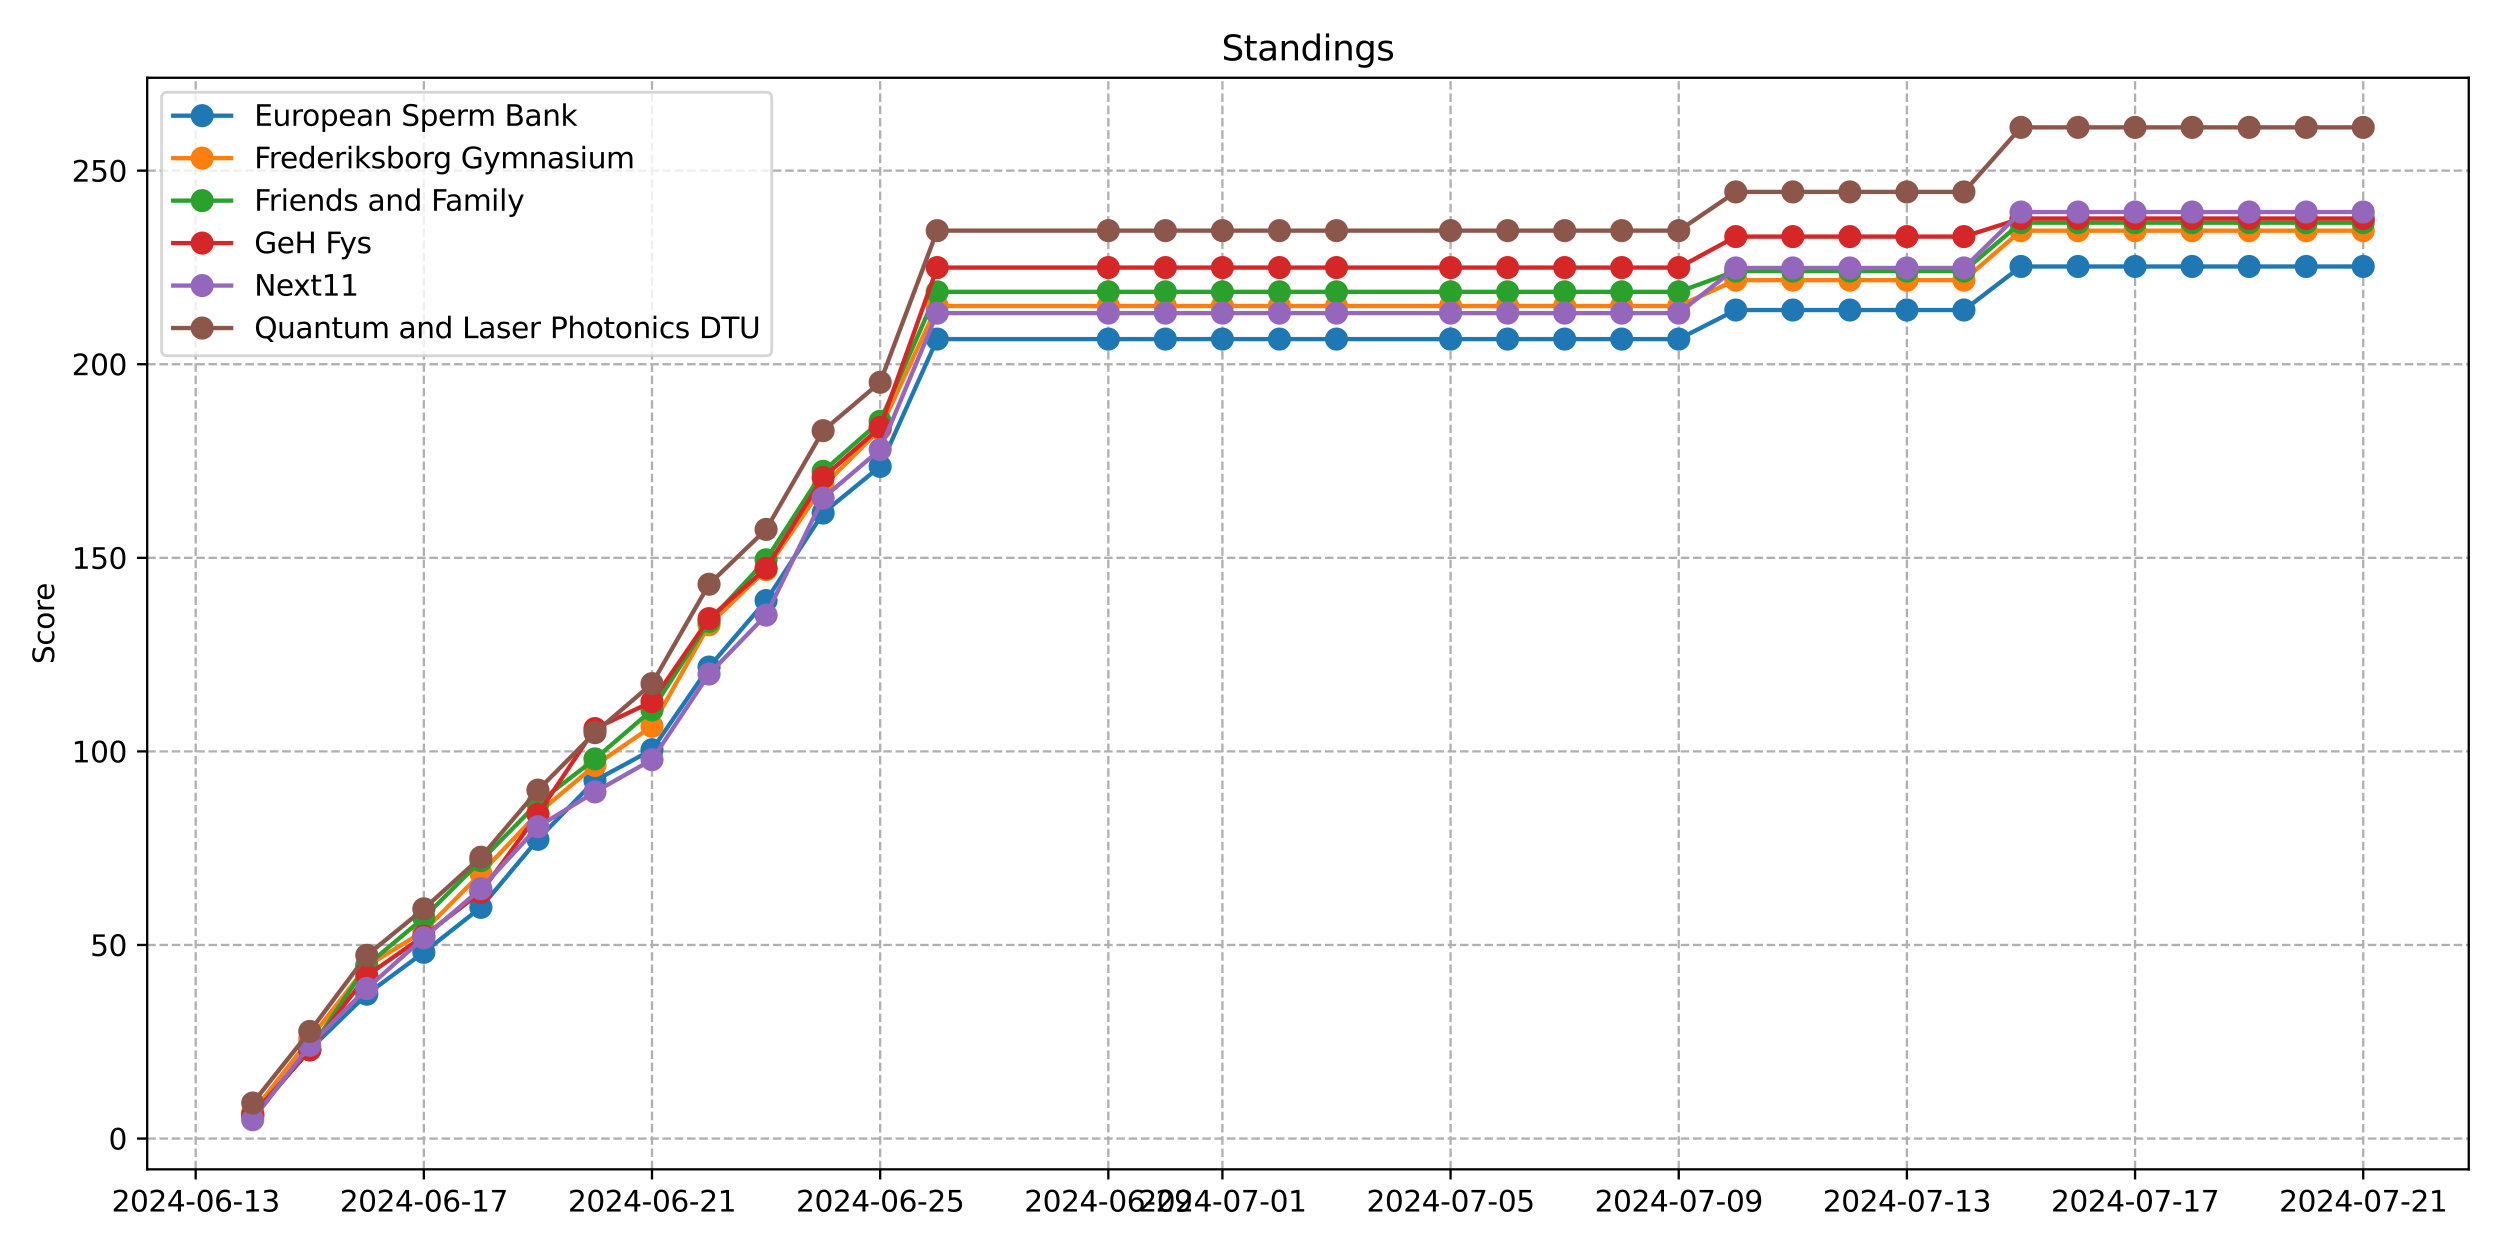 <?xml version="1.0" encoding="utf-8" standalone="no"?>
<!DOCTYPE svg PUBLIC "-//W3C//DTD SVG 1.1//EN"
  "http://www.w3.org/Graphics/SVG/1.1/DTD/svg11.dtd">
<svg xmlns:xlink="http://www.w3.org/1999/xlink" width="864pt" height="432pt" viewBox="0 0 864 432" xmlns="http://www.w3.org/2000/svg" version="1.1">
 <defs>
  <style type="text/css">*{stroke-linejoin: round; stroke-linecap: butt}</style>
 </defs>
 <g id="figure_1">
  <g id="patch_1">
   <path d="M 0 432 
L 864 432 
L 864 0 
L 0 0 
z
" style="fill: #ffffff"/>
  </g>
  <g id="axes_1">
   <g id="patch_2">
    <path d="M 50.87 404.12 
L 853.2 404.12 
L 853.2 26.88 
L 50.87 26.88 
z
" style="fill: #ffffff"/>
   </g>
   <g id="matplotlib.axis_1">
    <g id="xtick_1">
     <g id="line2d_1">
      <path d="M 67.626 404.12 
L 67.626 26.88 
" clip-path="url(#pfd2374d408)" style="fill: none; stroke-dasharray: 2.96,1.28; stroke-dashoffset: 0; stroke: #b0b0b0; stroke-width: 0.8"/>
     </g>
     <g id="line2d_2">
      <defs>
       <path id="m999b76d772" d="M 0 0 
L 0 3.5 
" style="stroke: #000000; stroke-width: 0.8"/>
      </defs>
      <g>
       <use xlink:href="#m999b76d772" x="67.626" y="404.12" style="stroke: #000000; stroke-width: 0.8"/>
      </g>
     </g>
     <g id="text_1">
      <!-- 2024-06-13 -->
      <g transform="translate(38.568 418.718) scale(0.1 -0.1)">
       <defs>
        <path id="DejaVuSans-32" d="M 1228 531 
L 3431 531 
L 3431 0 
L 469 0 
L 469 531 
Q 828 903 1448 1529 
Q 2069 2156 2228 2338 
Q 2531 2678 2651 2914 
Q 2772 3150 2772 3378 
Q 2772 3750 2511 3984 
Q 2250 4219 1831 4219 
Q 1534 4219 1204 4116 
Q 875 4013 500 3803 
L 500 4441 
Q 881 4594 1212 4672 
Q 1544 4750 1819 4750 
Q 2544 4750 2975 4387 
Q 3406 4025 3406 3419 
Q 3406 3131 3298 2873 
Q 3191 2616 2906 2266 
Q 2828 2175 2409 1742 
Q 1991 1309 1228 531 
z
" transform="scale(0.016)"/>
        <path id="DejaVuSans-30" d="M 2034 4250 
Q 1547 4250 1301 3770 
Q 1056 3291 1056 2328 
Q 1056 1369 1301 889 
Q 1547 409 2034 409 
Q 2525 409 2770 889 
Q 3016 1369 3016 2328 
Q 3016 3291 2770 3770 
Q 2525 4250 2034 4250 
z
M 2034 4750 
Q 2819 4750 3233 4129 
Q 3647 3509 3647 2328 
Q 3647 1150 3233 529 
Q 2819 -91 2034 -91 
Q 1250 -91 836 529 
Q 422 1150 422 2328 
Q 422 3509 836 4129 
Q 1250 4750 2034 4750 
z
" transform="scale(0.016)"/>
        <path id="DejaVuSans-34" d="M 2419 4116 
L 825 1625 
L 2419 1625 
L 2419 4116 
z
M 2253 4666 
L 3047 4666 
L 3047 1625 
L 3713 1625 
L 3713 1100 
L 3047 1100 
L 3047 0 
L 2419 0 
L 2419 1100 
L 313 1100 
L 313 1709 
L 2253 4666 
z
" transform="scale(0.016)"/>
        <path id="DejaVuSans-2d" d="M 313 2009 
L 1997 2009 
L 1997 1497 
L 313 1497 
L 313 2009 
z
" transform="scale(0.016)"/>
        <path id="DejaVuSans-36" d="M 2113 2584 
Q 1688 2584 1439 2293 
Q 1191 2003 1191 1497 
Q 1191 994 1439 701 
Q 1688 409 2113 409 
Q 2538 409 2786 701 
Q 3034 994 3034 1497 
Q 3034 2003 2786 2293 
Q 2538 2584 2113 2584 
z
M 3366 4563 
L 3366 3988 
Q 3128 4100 2886 4159 
Q 2644 4219 2406 4219 
Q 1781 4219 1451 3797 
Q 1122 3375 1075 2522 
Q 1259 2794 1537 2939 
Q 1816 3084 2150 3084 
Q 2853 3084 3261 2657 
Q 3669 2231 3669 1497 
Q 3669 778 3244 343 
Q 2819 -91 2113 -91 
Q 1303 -91 875 529 
Q 447 1150 447 2328 
Q 447 3434 972 4092 
Q 1497 4750 2381 4750 
Q 2619 4750 2861 4703 
Q 3103 4656 3366 4563 
z
" transform="scale(0.016)"/>
        <path id="DejaVuSans-31" d="M 794 531 
L 1825 531 
L 1825 4091 
L 703 3866 
L 703 4441 
L 1819 4666 
L 2450 4666 
L 2450 531 
L 3481 531 
L 3481 0 
L 794 0 
L 794 531 
z
" transform="scale(0.016)"/>
        <path id="DejaVuSans-33" d="M 2597 2516 
Q 3050 2419 3304 2112 
Q 3559 1806 3559 1356 
Q 3559 666 3084 287 
Q 2609 -91 1734 -91 
Q 1441 -91 1130 -33 
Q 819 25 488 141 
L 488 750 
Q 750 597 1062 519 
Q 1375 441 1716 441 
Q 2309 441 2620 675 
Q 2931 909 2931 1356 
Q 2931 1769 2642 2001 
Q 2353 2234 1838 2234 
L 1294 2234 
L 1294 2753 
L 1863 2753 
Q 2328 2753 2575 2939 
Q 2822 3125 2822 3475 
Q 2822 3834 2567 4026 
Q 2313 4219 1838 4219 
Q 1578 4219 1281 4162 
Q 984 4106 628 3988 
L 628 4550 
Q 988 4650 1302 4700 
Q 1616 4750 1894 4750 
Q 2613 4750 3031 4423 
Q 3450 4097 3450 3541 
Q 3450 3153 3228 2886 
Q 3006 2619 2597 2516 
z
" transform="scale(0.016)"/>
       </defs>
       <use xlink:href="#DejaVuSans-32"/>
       <use xlink:href="#DejaVuSans-30" x="63.623"/>
       <use xlink:href="#DejaVuSans-32" x="127.246"/>
       <use xlink:href="#DejaVuSans-34" x="190.869"/>
       <use xlink:href="#DejaVuSans-2d" x="254.492"/>
       <use xlink:href="#DejaVuSans-30" x="290.576"/>
       <use xlink:href="#DejaVuSans-36" x="354.199"/>
       <use xlink:href="#DejaVuSans-2d" x="417.822"/>
       <use xlink:href="#DejaVuSans-31" x="453.906"/>
       <use xlink:href="#DejaVuSans-33" x="517.529"/>
      </g>
     </g>
    </g>
    <g id="xtick_2">
     <g id="line2d_3">
      <path d="M 146.479 404.12 
L 146.479 26.88 
" clip-path="url(#pfd2374d408)" style="fill: none; stroke-dasharray: 2.96,1.28; stroke-dashoffset: 0; stroke: #b0b0b0; stroke-width: 0.8"/>
     </g>
     <g id="line2d_4">
      <g>
       <use xlink:href="#m999b76d772" x="146.479" y="404.12" style="stroke: #000000; stroke-width: 0.8"/>
      </g>
     </g>
     <g id="text_2">
      <!-- 2024-06-17 -->
      <g transform="translate(117.422 418.718) scale(0.1 -0.1)">
       <defs>
        <path id="DejaVuSans-37" d="M 525 4666 
L 3525 4666 
L 3525 4397 
L 1831 0 
L 1172 0 
L 2766 4134 
L 525 4134 
L 525 4666 
z
" transform="scale(0.016)"/>
       </defs>
       <use xlink:href="#DejaVuSans-32"/>
       <use xlink:href="#DejaVuSans-30" x="63.623"/>
       <use xlink:href="#DejaVuSans-32" x="127.246"/>
       <use xlink:href="#DejaVuSans-34" x="190.869"/>
       <use xlink:href="#DejaVuSans-2d" x="254.492"/>
       <use xlink:href="#DejaVuSans-30" x="290.576"/>
       <use xlink:href="#DejaVuSans-36" x="354.199"/>
       <use xlink:href="#DejaVuSans-2d" x="417.822"/>
       <use xlink:href="#DejaVuSans-31" x="453.906"/>
       <use xlink:href="#DejaVuSans-37" x="517.529"/>
      </g>
     </g>
    </g>
    <g id="xtick_3">
     <g id="line2d_5">
      <path d="M 225.332 404.12 
L 225.332 26.88 
" clip-path="url(#pfd2374d408)" style="fill: none; stroke-dasharray: 2.96,1.28; stroke-dashoffset: 0; stroke: #b0b0b0; stroke-width: 0.8"/>
     </g>
     <g id="line2d_6">
      <g>
       <use xlink:href="#m999b76d772" x="225.332" y="404.12" style="stroke: #000000; stroke-width: 0.8"/>
      </g>
     </g>
     <g id="text_3">
      <!-- 2024-06-21 -->
      <g transform="translate(196.275 418.718) scale(0.1 -0.1)">
       <use xlink:href="#DejaVuSans-32"/>
       <use xlink:href="#DejaVuSans-30" x="63.623"/>
       <use xlink:href="#DejaVuSans-32" x="127.246"/>
       <use xlink:href="#DejaVuSans-34" x="190.869"/>
       <use xlink:href="#DejaVuSans-2d" x="254.492"/>
       <use xlink:href="#DejaVuSans-30" x="290.576"/>
       <use xlink:href="#DejaVuSans-36" x="354.199"/>
       <use xlink:href="#DejaVuSans-2d" x="417.822"/>
       <use xlink:href="#DejaVuSans-32" x="453.906"/>
       <use xlink:href="#DejaVuSans-31" x="517.529"/>
      </g>
     </g>
    </g>
    <g id="xtick_4">
     <g id="line2d_7">
      <path d="M 304.185 404.12 
L 304.185 26.88 
" clip-path="url(#pfd2374d408)" style="fill: none; stroke-dasharray: 2.96,1.28; stroke-dashoffset: 0; stroke: #b0b0b0; stroke-width: 0.8"/>
     </g>
     <g id="line2d_8">
      <g>
       <use xlink:href="#m999b76d772" x="304.185" y="404.12" style="stroke: #000000; stroke-width: 0.8"/>
      </g>
     </g>
     <g id="text_4">
      <!-- 2024-06-25 -->
      <g transform="translate(275.128 418.718) scale(0.1 -0.1)">
       <defs>
        <path id="DejaVuSans-35" d="M 691 4666 
L 3169 4666 
L 3169 4134 
L 1269 4134 
L 1269 2991 
Q 1406 3038 1543 3061 
Q 1681 3084 1819 3084 
Q 2600 3084 3056 2656 
Q 3513 2228 3513 1497 
Q 3513 744 3044 326 
Q 2575 -91 1722 -91 
Q 1428 -91 1123 -41 
Q 819 9 494 109 
L 494 744 
Q 775 591 1075 516 
Q 1375 441 1709 441 
Q 2250 441 2565 725 
Q 2881 1009 2881 1497 
Q 2881 1984 2565 2268 
Q 2250 2553 1709 2553 
Q 1456 2553 1204 2497 
Q 953 2441 691 2322 
L 691 4666 
z
" transform="scale(0.016)"/>
       </defs>
       <use xlink:href="#DejaVuSans-32"/>
       <use xlink:href="#DejaVuSans-30" x="63.623"/>
       <use xlink:href="#DejaVuSans-32" x="127.246"/>
       <use xlink:href="#DejaVuSans-34" x="190.869"/>
       <use xlink:href="#DejaVuSans-2d" x="254.492"/>
       <use xlink:href="#DejaVuSans-30" x="290.576"/>
       <use xlink:href="#DejaVuSans-36" x="354.199"/>
       <use xlink:href="#DejaVuSans-2d" x="417.822"/>
       <use xlink:href="#DejaVuSans-32" x="453.906"/>
       <use xlink:href="#DejaVuSans-35" x="517.529"/>
      </g>
     </g>
    </g>
    <g id="xtick_5">
     <g id="line2d_9">
      <path d="M 383.039 404.12 
L 383.039 26.88 
" clip-path="url(#pfd2374d408)" style="fill: none; stroke-dasharray: 2.96,1.28; stroke-dashoffset: 0; stroke: #b0b0b0; stroke-width: 0.8"/>
     </g>
     <g id="line2d_10">
      <g>
       <use xlink:href="#m999b76d772" x="383.039" y="404.12" style="stroke: #000000; stroke-width: 0.8"/>
      </g>
     </g>
     <g id="text_5">
      <!-- 2024-06-29 -->
      <g transform="translate(353.981 418.718) scale(0.1 -0.1)">
       <defs>
        <path id="DejaVuSans-39" d="M 703 97 
L 703 672 
Q 941 559 1184 500 
Q 1428 441 1663 441 
Q 2288 441 2617 861 
Q 2947 1281 2994 2138 
Q 2813 1869 2534 1725 
Q 2256 1581 1919 1581 
Q 1219 1581 811 2004 
Q 403 2428 403 3163 
Q 403 3881 828 4315 
Q 1253 4750 1959 4750 
Q 2769 4750 3195 4129 
Q 3622 3509 3622 2328 
Q 3622 1225 3098 567 
Q 2575 -91 1691 -91 
Q 1453 -91 1209 -44 
Q 966 3 703 97 
z
M 1959 2075 
Q 2384 2075 2632 2365 
Q 2881 2656 2881 3163 
Q 2881 3666 2632 3958 
Q 2384 4250 1959 4250 
Q 1534 4250 1286 3958 
Q 1038 3666 1038 3163 
Q 1038 2656 1286 2365 
Q 1534 2075 1959 2075 
z
" transform="scale(0.016)"/>
       </defs>
       <use xlink:href="#DejaVuSans-32"/>
       <use xlink:href="#DejaVuSans-30" x="63.623"/>
       <use xlink:href="#DejaVuSans-32" x="127.246"/>
       <use xlink:href="#DejaVuSans-34" x="190.869"/>
       <use xlink:href="#DejaVuSans-2d" x="254.492"/>
       <use xlink:href="#DejaVuSans-30" x="290.576"/>
       <use xlink:href="#DejaVuSans-36" x="354.199"/>
       <use xlink:href="#DejaVuSans-2d" x="417.822"/>
       <use xlink:href="#DejaVuSans-32" x="453.906"/>
       <use xlink:href="#DejaVuSans-39" x="517.529"/>
      </g>
     </g>
    </g>
    <g id="xtick_6">
     <g id="line2d_11">
      <path d="M 422.465 404.12 
L 422.465 26.88 
" clip-path="url(#pfd2374d408)" style="fill: none; stroke-dasharray: 2.96,1.28; stroke-dashoffset: 0; stroke: #b0b0b0; stroke-width: 0.8"/>
     </g>
     <g id="line2d_12">
      <g>
       <use xlink:href="#m999b76d772" x="422.465" y="404.12" style="stroke: #000000; stroke-width: 0.8"/>
      </g>
     </g>
     <g id="text_6">
      <!-- 2024-07-01 -->
      <g transform="translate(393.407 418.718) scale(0.1 -0.1)">
       <use xlink:href="#DejaVuSans-32"/>
       <use xlink:href="#DejaVuSans-30" x="63.623"/>
       <use xlink:href="#DejaVuSans-32" x="127.246"/>
       <use xlink:href="#DejaVuSans-34" x="190.869"/>
       <use xlink:href="#DejaVuSans-2d" x="254.492"/>
       <use xlink:href="#DejaVuSans-30" x="290.576"/>
       <use xlink:href="#DejaVuSans-37" x="354.199"/>
       <use xlink:href="#DejaVuSans-2d" x="417.822"/>
       <use xlink:href="#DejaVuSans-30" x="453.906"/>
       <use xlink:href="#DejaVuSans-31" x="517.529"/>
      </g>
     </g>
    </g>
    <g id="xtick_7">
     <g id="line2d_13">
      <path d="M 501.318 404.12 
L 501.318 26.88 
" clip-path="url(#pfd2374d408)" style="fill: none; stroke-dasharray: 2.96,1.28; stroke-dashoffset: 0; stroke: #b0b0b0; stroke-width: 0.8"/>
     </g>
     <g id="line2d_14">
      <g>
       <use xlink:href="#m999b76d772" x="501.318" y="404.12" style="stroke: #000000; stroke-width: 0.8"/>
      </g>
     </g>
     <g id="text_7">
      <!-- 2024-07-05 -->
      <g transform="translate(472.26 418.718) scale(0.1 -0.1)">
       <use xlink:href="#DejaVuSans-32"/>
       <use xlink:href="#DejaVuSans-30" x="63.623"/>
       <use xlink:href="#DejaVuSans-32" x="127.246"/>
       <use xlink:href="#DejaVuSans-34" x="190.869"/>
       <use xlink:href="#DejaVuSans-2d" x="254.492"/>
       <use xlink:href="#DejaVuSans-30" x="290.576"/>
       <use xlink:href="#DejaVuSans-37" x="354.199"/>
       <use xlink:href="#DejaVuSans-2d" x="417.822"/>
       <use xlink:href="#DejaVuSans-30" x="453.906"/>
       <use xlink:href="#DejaVuSans-35" x="517.529"/>
      </g>
     </g>
    </g>
    <g id="xtick_8">
     <g id="line2d_15">
      <path d="M 580.171 404.12 
L 580.171 26.88 
" clip-path="url(#pfd2374d408)" style="fill: none; stroke-dasharray: 2.96,1.28; stroke-dashoffset: 0; stroke: #b0b0b0; stroke-width: 0.8"/>
     </g>
     <g id="line2d_16">
      <g>
       <use xlink:href="#m999b76d772" x="580.171" y="404.12" style="stroke: #000000; stroke-width: 0.8"/>
      </g>
     </g>
     <g id="text_8">
      <!-- 2024-07-09 -->
      <g transform="translate(551.113 418.718) scale(0.1 -0.1)">
       <use xlink:href="#DejaVuSans-32"/>
       <use xlink:href="#DejaVuSans-30" x="63.623"/>
       <use xlink:href="#DejaVuSans-32" x="127.246"/>
       <use xlink:href="#DejaVuSans-34" x="190.869"/>
       <use xlink:href="#DejaVuSans-2d" x="254.492"/>
       <use xlink:href="#DejaVuSans-30" x="290.576"/>
       <use xlink:href="#DejaVuSans-37" x="354.199"/>
       <use xlink:href="#DejaVuSans-2d" x="417.822"/>
       <use xlink:href="#DejaVuSans-30" x="453.906"/>
       <use xlink:href="#DejaVuSans-39" x="517.529"/>
      </g>
     </g>
    </g>
    <g id="xtick_9">
     <g id="line2d_17">
      <path d="M 659.024 404.12 
L 659.024 26.88 
" clip-path="url(#pfd2374d408)" style="fill: none; stroke-dasharray: 2.96,1.28; stroke-dashoffset: 0; stroke: #b0b0b0; stroke-width: 0.8"/>
     </g>
     <g id="line2d_18">
      <g>
       <use xlink:href="#m999b76d772" x="659.024" y="404.12" style="stroke: #000000; stroke-width: 0.8"/>
      </g>
     </g>
     <g id="text_9">
      <!-- 2024-07-13 -->
      <g transform="translate(629.966 418.718) scale(0.1 -0.1)">
       <use xlink:href="#DejaVuSans-32"/>
       <use xlink:href="#DejaVuSans-30" x="63.623"/>
       <use xlink:href="#DejaVuSans-32" x="127.246"/>
       <use xlink:href="#DejaVuSans-34" x="190.869"/>
       <use xlink:href="#DejaVuSans-2d" x="254.492"/>
       <use xlink:href="#DejaVuSans-30" x="290.576"/>
       <use xlink:href="#DejaVuSans-37" x="354.199"/>
       <use xlink:href="#DejaVuSans-2d" x="417.822"/>
       <use xlink:href="#DejaVuSans-31" x="453.906"/>
       <use xlink:href="#DejaVuSans-33" x="517.529"/>
      </g>
     </g>
    </g>
    <g id="xtick_10">
     <g id="line2d_19">
      <path d="M 737.877 404.12 
L 737.877 26.88 
" clip-path="url(#pfd2374d408)" style="fill: none; stroke-dasharray: 2.96,1.28; stroke-dashoffset: 0; stroke: #b0b0b0; stroke-width: 0.8"/>
     </g>
     <g id="line2d_20">
      <g>
       <use xlink:href="#m999b76d772" x="737.877" y="404.12" style="stroke: #000000; stroke-width: 0.8"/>
      </g>
     </g>
     <g id="text_10">
      <!-- 2024-07-17 -->
      <g transform="translate(708.82 418.718) scale(0.1 -0.1)">
       <use xlink:href="#DejaVuSans-32"/>
       <use xlink:href="#DejaVuSans-30" x="63.623"/>
       <use xlink:href="#DejaVuSans-32" x="127.246"/>
       <use xlink:href="#DejaVuSans-34" x="190.869"/>
       <use xlink:href="#DejaVuSans-2d" x="254.492"/>
       <use xlink:href="#DejaVuSans-30" x="290.576"/>
       <use xlink:href="#DejaVuSans-37" x="354.199"/>
       <use xlink:href="#DejaVuSans-2d" x="417.822"/>
       <use xlink:href="#DejaVuSans-31" x="453.906"/>
       <use xlink:href="#DejaVuSans-37" x="517.529"/>
      </g>
     </g>
    </g>
    <g id="xtick_11">
     <g id="line2d_21">
      <path d="M 816.73 404.12 
L 816.73 26.88 
" clip-path="url(#pfd2374d408)" style="fill: none; stroke-dasharray: 2.96,1.28; stroke-dashoffset: 0; stroke: #b0b0b0; stroke-width: 0.8"/>
     </g>
     <g id="line2d_22">
      <g>
       <use xlink:href="#m999b76d772" x="816.73" y="404.12" style="stroke: #000000; stroke-width: 0.8"/>
      </g>
     </g>
     <g id="text_11">
      <!-- 2024-07-21 -->
      <g transform="translate(787.673 418.718) scale(0.1 -0.1)">
       <use xlink:href="#DejaVuSans-32"/>
       <use xlink:href="#DejaVuSans-30" x="63.623"/>
       <use xlink:href="#DejaVuSans-32" x="127.246"/>
       <use xlink:href="#DejaVuSans-34" x="190.869"/>
       <use xlink:href="#DejaVuSans-2d" x="254.492"/>
       <use xlink:href="#DejaVuSans-30" x="290.576"/>
       <use xlink:href="#DejaVuSans-37" x="354.199"/>
       <use xlink:href="#DejaVuSans-2d" x="417.822"/>
       <use xlink:href="#DejaVuSans-32" x="453.906"/>
       <use xlink:href="#DejaVuSans-31" x="517.529"/>
      </g>
     </g>
    </g>
   </g>
   <g id="matplotlib.axis_2">
    <g id="ytick_1">
     <g id="line2d_23">
      <path d="M 50.87 393.486 
L 853.2 393.486 
" clip-path="url(#pfd2374d408)" style="fill: none; stroke-dasharray: 2.96,1.28; stroke-dashoffset: 0; stroke: #b0b0b0; stroke-width: 0.8"/>
     </g>
     <g id="line2d_24">
      <defs>
       <path id="m0d4c204226" d="M 0 0 
L -3.5 0 
" style="stroke: #000000; stroke-width: 0.8"/>
      </defs>
      <g>
       <use xlink:href="#m0d4c204226" x="50.87" y="393.486" style="stroke: #000000; stroke-width: 0.8"/>
      </g>
     </g>
     <g id="text_12">
      <!-- 0 -->
      <g transform="translate(37.508 397.285) scale(0.1 -0.1)">
       <use xlink:href="#DejaVuSans-30"/>
      </g>
     </g>
    </g>
    <g id="ytick_2">
     <g id="line2d_25">
      <path d="M 50.87 326.584 
L 853.2 326.584 
" clip-path="url(#pfd2374d408)" style="fill: none; stroke-dasharray: 2.96,1.28; stroke-dashoffset: 0; stroke: #b0b0b0; stroke-width: 0.8"/>
     </g>
     <g id="line2d_26">
      <g>
       <use xlink:href="#m0d4c204226" x="50.87" y="326.584" style="stroke: #000000; stroke-width: 0.8"/>
      </g>
     </g>
     <g id="text_13">
      <!-- 50 -->
      <g transform="translate(31.145 330.383) scale(0.1 -0.1)">
       <use xlink:href="#DejaVuSans-35"/>
       <use xlink:href="#DejaVuSans-30" x="63.623"/>
      </g>
     </g>
    </g>
    <g id="ytick_3">
     <g id="line2d_27">
      <path d="M 50.87 259.682 
L 853.2 259.682 
" clip-path="url(#pfd2374d408)" style="fill: none; stroke-dasharray: 2.96,1.28; stroke-dashoffset: 0; stroke: #b0b0b0; stroke-width: 0.8"/>
     </g>
     <g id="line2d_28">
      <g>
       <use xlink:href="#m0d4c204226" x="50.87" y="259.682" style="stroke: #000000; stroke-width: 0.8"/>
      </g>
     </g>
     <g id="text_14">
      <!-- 100 -->
      <g transform="translate(24.782 263.481) scale(0.1 -0.1)">
       <use xlink:href="#DejaVuSans-31"/>
       <use xlink:href="#DejaVuSans-30" x="63.623"/>
       <use xlink:href="#DejaVuSans-30" x="127.246"/>
      </g>
     </g>
    </g>
    <g id="ytick_4">
     <g id="line2d_29">
      <path d="M 50.87 192.78 
L 853.2 192.78 
" clip-path="url(#pfd2374d408)" style="fill: none; stroke-dasharray: 2.96,1.28; stroke-dashoffset: 0; stroke: #b0b0b0; stroke-width: 0.8"/>
     </g>
     <g id="line2d_30">
      <g>
       <use xlink:href="#m0d4c204226" x="50.87" y="192.78" style="stroke: #000000; stroke-width: 0.8"/>
      </g>
     </g>
     <g id="text_15">
      <!-- 150 -->
      <g transform="translate(24.782 196.579) scale(0.1 -0.1)">
       <use xlink:href="#DejaVuSans-31"/>
       <use xlink:href="#DejaVuSans-35" x="63.623"/>
       <use xlink:href="#DejaVuSans-30" x="127.246"/>
      </g>
     </g>
    </g>
    <g id="ytick_5">
     <g id="line2d_31">
      <path d="M 50.87 125.878 
L 853.2 125.878 
" clip-path="url(#pfd2374d408)" style="fill: none; stroke-dasharray: 2.96,1.28; stroke-dashoffset: 0; stroke: #b0b0b0; stroke-width: 0.8"/>
     </g>
     <g id="line2d_32">
      <g>
       <use xlink:href="#m0d4c204226" x="50.87" y="125.878" style="stroke: #000000; stroke-width: 0.8"/>
      </g>
     </g>
     <g id="text_16">
      <!-- 200 -->
      <g transform="translate(24.782 129.677) scale(0.1 -0.1)">
       <use xlink:href="#DejaVuSans-32"/>
       <use xlink:href="#DejaVuSans-30" x="63.623"/>
       <use xlink:href="#DejaVuSans-30" x="127.246"/>
      </g>
     </g>
    </g>
    <g id="ytick_6">
     <g id="line2d_33">
      <path d="M 50.87 58.976 
L 853.2 58.976 
" clip-path="url(#pfd2374d408)" style="fill: none; stroke-dasharray: 2.96,1.28; stroke-dashoffset: 0; stroke: #b0b0b0; stroke-width: 0.8"/>
     </g>
     <g id="line2d_34">
      <g>
       <use xlink:href="#m0d4c204226" x="50.87" y="58.976" style="stroke: #000000; stroke-width: 0.8"/>
      </g>
     </g>
     <g id="text_17">
      <!-- 250 -->
      <g transform="translate(24.782 62.775) scale(0.1 -0.1)">
       <use xlink:href="#DejaVuSans-32"/>
       <use xlink:href="#DejaVuSans-35" x="63.623"/>
       <use xlink:href="#DejaVuSans-30" x="127.246"/>
      </g>
     </g>
    </g>
    <g id="text_18">
     <!-- Score -->
     <g transform="translate(18.703 229.502) rotate(-90) scale(0.1 -0.1)">
      <defs>
       <path id="DejaVuSans-53" d="M 3425 4513 
L 3425 3897 
Q 3066 4069 2747 4153 
Q 2428 4238 2131 4238 
Q 1616 4238 1336 4038 
Q 1056 3838 1056 3469 
Q 1056 3159 1242 3001 
Q 1428 2844 1947 2747 
L 2328 2669 
Q 3034 2534 3370 2195 
Q 3706 1856 3706 1288 
Q 3706 609 3251 259 
Q 2797 -91 1919 -91 
Q 1588 -91 1214 -16 
Q 841 59 441 206 
L 441 856 
Q 825 641 1194 531 
Q 1563 422 1919 422 
Q 2459 422 2753 634 
Q 3047 847 3047 1241 
Q 3047 1584 2836 1778 
Q 2625 1972 2144 2069 
L 1759 2144 
Q 1053 2284 737 2584 
Q 422 2884 422 3419 
Q 422 4038 858 4394 
Q 1294 4750 2059 4750 
Q 2388 4750 2728 4690 
Q 3069 4631 3425 4513 
z
" transform="scale(0.016)"/>
       <path id="DejaVuSans-63" d="M 3122 3366 
L 3122 2828 
Q 2878 2963 2633 3030 
Q 2388 3097 2138 3097 
Q 1578 3097 1268 2742 
Q 959 2388 959 1747 
Q 959 1106 1268 751 
Q 1578 397 2138 397 
Q 2388 397 2633 464 
Q 2878 531 3122 666 
L 3122 134 
Q 2881 22 2623 -34 
Q 2366 -91 2075 -91 
Q 1284 -91 818 406 
Q 353 903 353 1747 
Q 353 2603 823 3093 
Q 1294 3584 2113 3584 
Q 2378 3584 2631 3529 
Q 2884 3475 3122 3366 
z
" transform="scale(0.016)"/>
       <path id="DejaVuSans-6f" d="M 1959 3097 
Q 1497 3097 1228 2736 
Q 959 2375 959 1747 
Q 959 1119 1226 758 
Q 1494 397 1959 397 
Q 2419 397 2687 759 
Q 2956 1122 2956 1747 
Q 2956 2369 2687 2733 
Q 2419 3097 1959 3097 
z
M 1959 3584 
Q 2709 3584 3137 3096 
Q 3566 2609 3566 1747 
Q 3566 888 3137 398 
Q 2709 -91 1959 -91 
Q 1206 -91 779 398 
Q 353 888 353 1747 
Q 353 2609 779 3096 
Q 1206 3584 1959 3584 
z
" transform="scale(0.016)"/>
       <path id="DejaVuSans-72" d="M 2631 2963 
Q 2534 3019 2420 3045 
Q 2306 3072 2169 3072 
Q 1681 3072 1420 2755 
Q 1159 2438 1159 1844 
L 1159 0 
L 581 0 
L 581 3500 
L 1159 3500 
L 1159 2956 
Q 1341 3275 1631 3429 
Q 1922 3584 2338 3584 
Q 2397 3584 2469 3576 
Q 2541 3569 2628 3553 
L 2631 2963 
z
" transform="scale(0.016)"/>
       <path id="DejaVuSans-65" d="M 3597 1894 
L 3597 1613 
L 953 1613 
Q 991 1019 1311 708 
Q 1631 397 2203 397 
Q 2534 397 2845 478 
Q 3156 559 3463 722 
L 3463 178 
Q 3153 47 2828 -22 
Q 2503 -91 2169 -91 
Q 1331 -91 842 396 
Q 353 884 353 1716 
Q 353 2575 817 3079 
Q 1281 3584 2069 3584 
Q 2775 3584 3186 3129 
Q 3597 2675 3597 1894 
z
M 3022 2063 
Q 3016 2534 2758 2815 
Q 2500 3097 2075 3097 
Q 1594 3097 1305 2825 
Q 1016 2553 972 2059 
L 3022 2063 
z
" transform="scale(0.016)"/>
      </defs>
      <use xlink:href="#DejaVuSans-53"/>
      <use xlink:href="#DejaVuSans-63" x="63.477"/>
      <use xlink:href="#DejaVuSans-6f" x="118.457"/>
      <use xlink:href="#DejaVuSans-72" x="179.639"/>
      <use xlink:href="#DejaVuSans-65" x="218.502"/>
     </g>
    </g>
   </g>
   <g id="line2d_35">
    <path d="M 87.34 385.843 
L 107.053 362.714 
L 126.766 343.6 
L 146.479 329.12 
L 166.193 313.589 
L 185.906 290.078 
L 205.619 269.768 
L 225.332 259.112 
L 245.046 230.535 
L 264.759 207.549 
L 284.472 177.3 
L 304.185 161.196 
L 323.899 117.184 
L 383.039 117.184 
L 402.752 117.184 
L 422.465 117.184 
L 442.178 117.184 
L 461.892 117.184 
L 501.318 117.184 
L 521.031 117.184 
L 540.745 117.184 
L 560.458 117.184 
L 580.171 117.184 
L 599.885 107.148 
L 619.598 107.148 
L 639.311 107.148 
L 659.024 107.148 
L 678.738 107.148 
L 698.451 92.095 
L 718.164 92.095 
L 737.877 92.095 
L 757.591 92.095 
L 777.304 92.095 
L 797.017 92.095 
L 816.73 92.095 
" clip-path="url(#pfd2374d408)" style="fill: none; stroke: #1f77b4; stroke-width: 1.5; stroke-linecap: square"/>
    <defs>
     <path id="m825112ffd8" d="M 0 3.5 
C 0.928 3.5 1.819 3.131 2.475 2.475 
C 3.131 1.819 3.5 0.928 3.5 0 
C 3.5 -0.928 3.131 -1.819 2.475 -2.475 
C 1.819 -3.131 0.928 -3.5 0 -3.5 
C -0.928 -3.5 -1.819 -3.131 -2.475 -2.475 
C -3.131 -1.819 -3.5 -0.928 -3.5 0 
C -3.5 0.928 -3.131 1.819 -2.475 2.475 
C -1.819 3.131 -0.928 3.5 0 3.5 
z
" style="stroke: #1f77b4"/>
    </defs>
    <g clip-path="url(#pfd2374d408)">
     <use xlink:href="#m825112ffd8" x="87.34" y="385.843" style="fill: #1f77b4; stroke: #1f77b4"/>
     <use xlink:href="#m825112ffd8" x="107.053" y="362.714" style="fill: #1f77b4; stroke: #1f77b4"/>
     <use xlink:href="#m825112ffd8" x="126.766" y="343.6" style="fill: #1f77b4; stroke: #1f77b4"/>
     <use xlink:href="#m825112ffd8" x="146.479" y="329.12" style="fill: #1f77b4; stroke: #1f77b4"/>
     <use xlink:href="#m825112ffd8" x="166.193" y="313.589" style="fill: #1f77b4; stroke: #1f77b4"/>
     <use xlink:href="#m825112ffd8" x="185.906" y="290.078" style="fill: #1f77b4; stroke: #1f77b4"/>
     <use xlink:href="#m825112ffd8" x="205.619" y="269.768" style="fill: #1f77b4; stroke: #1f77b4"/>
     <use xlink:href="#m825112ffd8" x="225.332" y="259.112" style="fill: #1f77b4; stroke: #1f77b4"/>
     <use xlink:href="#m825112ffd8" x="245.046" y="230.535" style="fill: #1f77b4; stroke: #1f77b4"/>
     <use xlink:href="#m825112ffd8" x="264.759" y="207.549" style="fill: #1f77b4; stroke: #1f77b4"/>
     <use xlink:href="#m825112ffd8" x="284.472" y="177.3" style="fill: #1f77b4; stroke: #1f77b4"/>
     <use xlink:href="#m825112ffd8" x="304.185" y="161.196" style="fill: #1f77b4; stroke: #1f77b4"/>
     <use xlink:href="#m825112ffd8" x="323.899" y="117.184" style="fill: #1f77b4; stroke: #1f77b4"/>
     <use xlink:href="#m825112ffd8" x="383.039" y="117.184" style="fill: #1f77b4; stroke: #1f77b4"/>
     <use xlink:href="#m825112ffd8" x="402.752" y="117.184" style="fill: #1f77b4; stroke: #1f77b4"/>
     <use xlink:href="#m825112ffd8" x="422.465" y="117.184" style="fill: #1f77b4; stroke: #1f77b4"/>
     <use xlink:href="#m825112ffd8" x="442.178" y="117.184" style="fill: #1f77b4; stroke: #1f77b4"/>
     <use xlink:href="#m825112ffd8" x="461.892" y="117.184" style="fill: #1f77b4; stroke: #1f77b4"/>
     <use xlink:href="#m825112ffd8" x="501.318" y="117.184" style="fill: #1f77b4; stroke: #1f77b4"/>
     <use xlink:href="#m825112ffd8" x="521.031" y="117.184" style="fill: #1f77b4; stroke: #1f77b4"/>
     <use xlink:href="#m825112ffd8" x="540.745" y="117.184" style="fill: #1f77b4; stroke: #1f77b4"/>
     <use xlink:href="#m825112ffd8" x="560.458" y="117.184" style="fill: #1f77b4; stroke: #1f77b4"/>
     <use xlink:href="#m825112ffd8" x="580.171" y="117.184" style="fill: #1f77b4; stroke: #1f77b4"/>
     <use xlink:href="#m825112ffd8" x="599.885" y="107.148" style="fill: #1f77b4; stroke: #1f77b4"/>
     <use xlink:href="#m825112ffd8" x="619.598" y="107.148" style="fill: #1f77b4; stroke: #1f77b4"/>
     <use xlink:href="#m825112ffd8" x="639.311" y="107.148" style="fill: #1f77b4; stroke: #1f77b4"/>
     <use xlink:href="#m825112ffd8" x="659.024" y="107.148" style="fill: #1f77b4; stroke: #1f77b4"/>
     <use xlink:href="#m825112ffd8" x="678.738" y="107.148" style="fill: #1f77b4; stroke: #1f77b4"/>
     <use xlink:href="#m825112ffd8" x="698.451" y="92.095" style="fill: #1f77b4; stroke: #1f77b4"/>
     <use xlink:href="#m825112ffd8" x="718.164" y="92.095" style="fill: #1f77b4; stroke: #1f77b4"/>
     <use xlink:href="#m825112ffd8" x="737.877" y="92.095" style="fill: #1f77b4; stroke: #1f77b4"/>
     <use xlink:href="#m825112ffd8" x="757.591" y="92.095" style="fill: #1f77b4; stroke: #1f77b4"/>
     <use xlink:href="#m825112ffd8" x="777.304" y="92.095" style="fill: #1f77b4; stroke: #1f77b4"/>
     <use xlink:href="#m825112ffd8" x="797.017" y="92.095" style="fill: #1f77b4; stroke: #1f77b4"/>
     <use xlink:href="#m825112ffd8" x="816.73" y="92.095" style="fill: #1f77b4; stroke: #1f77b4"/>
    </g>
   </g>
   <g id="line2d_36">
    <path d="M 87.34 384.358 
L 107.053 359.084 
L 126.766 333.958 
L 146.479 321.767 
L 166.193 301.845 
L 185.906 281.031 
L 205.619 264.529 
L 225.332 251 
L 245.046 215.913 
L 264.759 196.883 
L 284.472 168.041 
L 304.185 148.268 
L 323.899 105.748 
L 383.039 105.748 
L 402.752 105.748 
L 422.465 105.748 
L 442.178 105.748 
L 461.892 105.748 
L 501.318 105.748 
L 521.031 105.748 
L 540.745 105.748 
L 560.458 105.748 
L 580.171 105.748 
L 599.885 96.827 
L 619.598 96.827 
L 639.311 96.827 
L 659.024 96.827 
L 678.738 96.827 
L 698.451 79.73 
L 718.164 79.73 
L 737.877 79.73 
L 757.591 79.73 
L 777.304 79.73 
L 797.017 79.73 
L 816.73 79.73 
" clip-path="url(#pfd2374d408)" style="fill: none; stroke: #ff7f0e; stroke-width: 1.5; stroke-linecap: square"/>
    <defs>
     <path id="m51750d7106" d="M 0 3.5 
C 0.928 3.5 1.819 3.131 2.475 2.475 
C 3.131 1.819 3.5 0.928 3.5 0 
C 3.5 -0.928 3.131 -1.819 2.475 -2.475 
C 1.819 -3.131 0.928 -3.5 0 -3.5 
C -0.928 -3.5 -1.819 -3.131 -2.475 -2.475 
C -3.131 -1.819 -3.5 -0.928 -3.5 0 
C -3.5 0.928 -3.131 1.819 -2.475 2.475 
C -1.819 3.131 -0.928 3.5 0 3.5 
z
" style="stroke: #ff7f0e"/>
    </defs>
    <g clip-path="url(#pfd2374d408)">
     <use xlink:href="#m51750d7106" x="87.34" y="384.358" style="fill: #ff7f0e; stroke: #ff7f0e"/>
     <use xlink:href="#m51750d7106" x="107.053" y="359.084" style="fill: #ff7f0e; stroke: #ff7f0e"/>
     <use xlink:href="#m51750d7106" x="126.766" y="333.958" style="fill: #ff7f0e; stroke: #ff7f0e"/>
     <use xlink:href="#m51750d7106" x="146.479" y="321.767" style="fill: #ff7f0e; stroke: #ff7f0e"/>
     <use xlink:href="#m51750d7106" x="166.193" y="301.845" style="fill: #ff7f0e; stroke: #ff7f0e"/>
     <use xlink:href="#m51750d7106" x="185.906" y="281.031" style="fill: #ff7f0e; stroke: #ff7f0e"/>
     <use xlink:href="#m51750d7106" x="205.619" y="264.529" style="fill: #ff7f0e; stroke: #ff7f0e"/>
     <use xlink:href="#m51750d7106" x="225.332" y="251" style="fill: #ff7f0e; stroke: #ff7f0e"/>
     <use xlink:href="#m51750d7106" x="245.046" y="215.913" style="fill: #ff7f0e; stroke: #ff7f0e"/>
     <use xlink:href="#m51750d7106" x="264.759" y="196.883" style="fill: #ff7f0e; stroke: #ff7f0e"/>
     <use xlink:href="#m51750d7106" x="284.472" y="168.041" style="fill: #ff7f0e; stroke: #ff7f0e"/>
     <use xlink:href="#m51750d7106" x="304.185" y="148.268" style="fill: #ff7f0e; stroke: #ff7f0e"/>
     <use xlink:href="#m51750d7106" x="323.899" y="105.748" style="fill: #ff7f0e; stroke: #ff7f0e"/>
     <use xlink:href="#m51750d7106" x="383.039" y="105.748" style="fill: #ff7f0e; stroke: #ff7f0e"/>
     <use xlink:href="#m51750d7106" x="402.752" y="105.748" style="fill: #ff7f0e; stroke: #ff7f0e"/>
     <use xlink:href="#m51750d7106" x="422.465" y="105.748" style="fill: #ff7f0e; stroke: #ff7f0e"/>
     <use xlink:href="#m51750d7106" x="442.178" y="105.748" style="fill: #ff7f0e; stroke: #ff7f0e"/>
     <use xlink:href="#m51750d7106" x="461.892" y="105.748" style="fill: #ff7f0e; stroke: #ff7f0e"/>
     <use xlink:href="#m51750d7106" x="501.318" y="105.748" style="fill: #ff7f0e; stroke: #ff7f0e"/>
     <use xlink:href="#m51750d7106" x="521.031" y="105.748" style="fill: #ff7f0e; stroke: #ff7f0e"/>
     <use xlink:href="#m51750d7106" x="540.745" y="105.748" style="fill: #ff7f0e; stroke: #ff7f0e"/>
     <use xlink:href="#m51750d7106" x="560.458" y="105.748" style="fill: #ff7f0e; stroke: #ff7f0e"/>
     <use xlink:href="#m51750d7106" x="580.171" y="105.748" style="fill: #ff7f0e; stroke: #ff7f0e"/>
     <use xlink:href="#m51750d7106" x="599.885" y="96.827" style="fill: #ff7f0e; stroke: #ff7f0e"/>
     <use xlink:href="#m51750d7106" x="619.598" y="96.827" style="fill: #ff7f0e; stroke: #ff7f0e"/>
     <use xlink:href="#m51750d7106" x="639.311" y="96.827" style="fill: #ff7f0e; stroke: #ff7f0e"/>
     <use xlink:href="#m51750d7106" x="659.024" y="96.827" style="fill: #ff7f0e; stroke: #ff7f0e"/>
     <use xlink:href="#m51750d7106" x="678.738" y="96.827" style="fill: #ff7f0e; stroke: #ff7f0e"/>
     <use xlink:href="#m51750d7106" x="698.451" y="79.73" style="fill: #ff7f0e; stroke: #ff7f0e"/>
     <use xlink:href="#m51750d7106" x="718.164" y="79.73" style="fill: #ff7f0e; stroke: #ff7f0e"/>
     <use xlink:href="#m51750d7106" x="737.877" y="79.73" style="fill: #ff7f0e; stroke: #ff7f0e"/>
     <use xlink:href="#m51750d7106" x="757.591" y="79.73" style="fill: #ff7f0e; stroke: #ff7f0e"/>
     <use xlink:href="#m51750d7106" x="777.304" y="79.73" style="fill: #ff7f0e; stroke: #ff7f0e"/>
     <use xlink:href="#m51750d7106" x="797.017" y="79.73" style="fill: #ff7f0e; stroke: #ff7f0e"/>
     <use xlink:href="#m51750d7106" x="816.73" y="79.73" style="fill: #ff7f0e; stroke: #ff7f0e"/>
    </g>
   </g>
   <g id="line2d_37">
    <path d="M 87.34 385.285 
L 107.053 362.825 
L 126.766 333.674 
L 146.479 317.14 
L 166.193 297.452 
L 185.906 277.477 
L 205.619 262.28 
L 225.332 245.364 
L 245.046 214.78 
L 264.759 193.467 
L 284.472 162.883 
L 304.185 145.584 
L 323.899 100.855 
L 383.039 100.855 
L 402.752 100.855 
L 422.465 100.855 
L 442.178 100.855 
L 461.892 100.855 
L 501.318 100.855 
L 521.031 100.855 
L 540.745 100.855 
L 560.458 100.855 
L 580.171 100.855 
L 599.885 93.687 
L 619.598 93.687 
L 639.311 93.687 
L 659.024 93.687 
L 678.738 93.687 
L 698.451 76.961 
L 718.164 76.961 
L 737.877 76.961 
L 757.591 76.961 
L 777.304 76.961 
L 797.017 76.961 
L 816.73 76.961 
" clip-path="url(#pfd2374d408)" style="fill: none; stroke: #2ca02c; stroke-width: 1.5; stroke-linecap: square"/>
    <defs>
     <path id="m765bff3580" d="M 0 3.5 
C 0.928 3.5 1.819 3.131 2.475 2.475 
C 3.131 1.819 3.5 0.928 3.5 0 
C 3.5 -0.928 3.131 -1.819 2.475 -2.475 
C 1.819 -3.131 0.928 -3.5 0 -3.5 
C -0.928 -3.5 -1.819 -3.131 -2.475 -2.475 
C -3.131 -1.819 -3.5 -0.928 -3.5 0 
C -3.5 0.928 -3.131 1.819 -2.475 2.475 
C -1.819 3.131 -0.928 3.5 0 3.5 
z
" style="stroke: #2ca02c"/>
    </defs>
    <g clip-path="url(#pfd2374d408)">
     <use xlink:href="#m765bff3580" x="87.34" y="385.285" style="fill: #2ca02c; stroke: #2ca02c"/>
     <use xlink:href="#m765bff3580" x="107.053" y="362.825" style="fill: #2ca02c; stroke: #2ca02c"/>
     <use xlink:href="#m765bff3580" x="126.766" y="333.674" style="fill: #2ca02c; stroke: #2ca02c"/>
     <use xlink:href="#m765bff3580" x="146.479" y="317.14" style="fill: #2ca02c; stroke: #2ca02c"/>
     <use xlink:href="#m765bff3580" x="166.193" y="297.452" style="fill: #2ca02c; stroke: #2ca02c"/>
     <use xlink:href="#m765bff3580" x="185.906" y="277.477" style="fill: #2ca02c; stroke: #2ca02c"/>
     <use xlink:href="#m765bff3580" x="205.619" y="262.28" style="fill: #2ca02c; stroke: #2ca02c"/>
     <use xlink:href="#m765bff3580" x="225.332" y="245.364" style="fill: #2ca02c; stroke: #2ca02c"/>
     <use xlink:href="#m765bff3580" x="245.046" y="214.78" style="fill: #2ca02c; stroke: #2ca02c"/>
     <use xlink:href="#m765bff3580" x="264.759" y="193.467" style="fill: #2ca02c; stroke: #2ca02c"/>
     <use xlink:href="#m765bff3580" x="284.472" y="162.883" style="fill: #2ca02c; stroke: #2ca02c"/>
     <use xlink:href="#m765bff3580" x="304.185" y="145.584" style="fill: #2ca02c; stroke: #2ca02c"/>
     <use xlink:href="#m765bff3580" x="323.899" y="100.855" style="fill: #2ca02c; stroke: #2ca02c"/>
     <use xlink:href="#m765bff3580" x="383.039" y="100.855" style="fill: #2ca02c; stroke: #2ca02c"/>
     <use xlink:href="#m765bff3580" x="402.752" y="100.855" style="fill: #2ca02c; stroke: #2ca02c"/>
     <use xlink:href="#m765bff3580" x="422.465" y="100.855" style="fill: #2ca02c; stroke: #2ca02c"/>
     <use xlink:href="#m765bff3580" x="442.178" y="100.855" style="fill: #2ca02c; stroke: #2ca02c"/>
     <use xlink:href="#m765bff3580" x="461.892" y="100.855" style="fill: #2ca02c; stroke: #2ca02c"/>
     <use xlink:href="#m765bff3580" x="501.318" y="100.855" style="fill: #2ca02c; stroke: #2ca02c"/>
     <use xlink:href="#m765bff3580" x="521.031" y="100.855" style="fill: #2ca02c; stroke: #2ca02c"/>
     <use xlink:href="#m765bff3580" x="540.745" y="100.855" style="fill: #2ca02c; stroke: #2ca02c"/>
     <use xlink:href="#m765bff3580" x="560.458" y="100.855" style="fill: #2ca02c; stroke: #2ca02c"/>
     <use xlink:href="#m765bff3580" x="580.171" y="100.855" style="fill: #2ca02c; stroke: #2ca02c"/>
     <use xlink:href="#m765bff3580" x="599.885" y="93.687" style="fill: #2ca02c; stroke: #2ca02c"/>
     <use xlink:href="#m765bff3580" x="619.598" y="93.687" style="fill: #2ca02c; stroke: #2ca02c"/>
     <use xlink:href="#m765bff3580" x="639.311" y="93.687" style="fill: #2ca02c; stroke: #2ca02c"/>
     <use xlink:href="#m765bff3580" x="659.024" y="93.687" style="fill: #2ca02c; stroke: #2ca02c"/>
     <use xlink:href="#m765bff3580" x="678.738" y="93.687" style="fill: #2ca02c; stroke: #2ca02c"/>
     <use xlink:href="#m765bff3580" x="698.451" y="76.961" style="fill: #2ca02c; stroke: #2ca02c"/>
     <use xlink:href="#m765bff3580" x="718.164" y="76.961" style="fill: #2ca02c; stroke: #2ca02c"/>
     <use xlink:href="#m765bff3580" x="737.877" y="76.961" style="fill: #2ca02c; stroke: #2ca02c"/>
     <use xlink:href="#m765bff3580" x="757.591" y="76.961" style="fill: #2ca02c; stroke: #2ca02c"/>
     <use xlink:href="#m765bff3580" x="777.304" y="76.961" style="fill: #2ca02c; stroke: #2ca02c"/>
     <use xlink:href="#m765bff3580" x="797.017" y="76.961" style="fill: #2ca02c; stroke: #2ca02c"/>
     <use xlink:href="#m765bff3580" x="816.73" y="76.961" style="fill: #2ca02c; stroke: #2ca02c"/>
    </g>
   </g>
   <g id="line2d_38">
    <path d="M 87.34 385.326 
L 107.053 362.847 
L 126.766 337.156 
L 146.479 323.508 
L 166.193 308.344 
L 185.906 281.404 
L 205.619 251.789 
L 225.332 242.512 
L 245.046 213.789 
L 264.759 196.394 
L 284.472 164.995 
L 304.185 147.689 
L 323.899 92.473 
L 383.039 92.473 
L 402.752 92.473 
L 422.465 92.473 
L 442.178 92.473 
L 461.892 92.473 
L 501.318 92.473 
L 521.031 92.473 
L 540.745 92.473 
L 560.458 92.473 
L 580.171 92.473 
L 599.885 81.768 
L 619.598 81.768 
L 639.311 81.768 
L 659.024 81.768 
L 678.738 81.768 
L 698.451 75.524 
L 718.164 75.524 
L 737.877 75.524 
L 757.591 75.524 
L 777.304 75.524 
L 797.017 75.524 
L 816.73 75.524 
" clip-path="url(#pfd2374d408)" style="fill: none; stroke: #d62728; stroke-width: 1.5; stroke-linecap: square"/>
    <defs>
     <path id="m994ddaad34" d="M 0 3.5 
C 0.928 3.5 1.819 3.131 2.475 2.475 
C 3.131 1.819 3.5 0.928 3.5 0 
C 3.5 -0.928 3.131 -1.819 2.475 -2.475 
C 1.819 -3.131 0.928 -3.5 0 -3.5 
C -0.928 -3.5 -1.819 -3.131 -2.475 -2.475 
C -3.131 -1.819 -3.5 -0.928 -3.5 0 
C -3.5 0.928 -3.131 1.819 -2.475 2.475 
C -1.819 3.131 -0.928 3.5 0 3.5 
z
" style="stroke: #d62728"/>
    </defs>
    <g clip-path="url(#pfd2374d408)">
     <use xlink:href="#m994ddaad34" x="87.34" y="385.326" style="fill: #d62728; stroke: #d62728"/>
     <use xlink:href="#m994ddaad34" x="107.053" y="362.847" style="fill: #d62728; stroke: #d62728"/>
     <use xlink:href="#m994ddaad34" x="126.766" y="337.156" style="fill: #d62728; stroke: #d62728"/>
     <use xlink:href="#m994ddaad34" x="146.479" y="323.508" style="fill: #d62728; stroke: #d62728"/>
     <use xlink:href="#m994ddaad34" x="166.193" y="308.344" style="fill: #d62728; stroke: #d62728"/>
     <use xlink:href="#m994ddaad34" x="185.906" y="281.404" style="fill: #d62728; stroke: #d62728"/>
     <use xlink:href="#m994ddaad34" x="205.619" y="251.789" style="fill: #d62728; stroke: #d62728"/>
     <use xlink:href="#m994ddaad34" x="225.332" y="242.512" style="fill: #d62728; stroke: #d62728"/>
     <use xlink:href="#m994ddaad34" x="245.046" y="213.789" style="fill: #d62728; stroke: #d62728"/>
     <use xlink:href="#m994ddaad34" x="264.759" y="196.394" style="fill: #d62728; stroke: #d62728"/>
     <use xlink:href="#m994ddaad34" x="284.472" y="164.995" style="fill: #d62728; stroke: #d62728"/>
     <use xlink:href="#m994ddaad34" x="304.185" y="147.689" style="fill: #d62728; stroke: #d62728"/>
     <use xlink:href="#m994ddaad34" x="323.899" y="92.473" style="fill: #d62728; stroke: #d62728"/>
     <use xlink:href="#m994ddaad34" x="383.039" y="92.473" style="fill: #d62728; stroke: #d62728"/>
     <use xlink:href="#m994ddaad34" x="402.752" y="92.473" style="fill: #d62728; stroke: #d62728"/>
     <use xlink:href="#m994ddaad34" x="422.465" y="92.473" style="fill: #d62728; stroke: #d62728"/>
     <use xlink:href="#m994ddaad34" x="442.178" y="92.473" style="fill: #d62728; stroke: #d62728"/>
     <use xlink:href="#m994ddaad34" x="461.892" y="92.473" style="fill: #d62728; stroke: #d62728"/>
     <use xlink:href="#m994ddaad34" x="501.318" y="92.473" style="fill: #d62728; stroke: #d62728"/>
     <use xlink:href="#m994ddaad34" x="521.031" y="92.473" style="fill: #d62728; stroke: #d62728"/>
     <use xlink:href="#m994ddaad34" x="540.745" y="92.473" style="fill: #d62728; stroke: #d62728"/>
     <use xlink:href="#m994ddaad34" x="560.458" y="92.473" style="fill: #d62728; stroke: #d62728"/>
     <use xlink:href="#m994ddaad34" x="580.171" y="92.473" style="fill: #d62728; stroke: #d62728"/>
     <use xlink:href="#m994ddaad34" x="599.885" y="81.768" style="fill: #d62728; stroke: #d62728"/>
     <use xlink:href="#m994ddaad34" x="619.598" y="81.768" style="fill: #d62728; stroke: #d62728"/>
     <use xlink:href="#m994ddaad34" x="639.311" y="81.768" style="fill: #d62728; stroke: #d62728"/>
     <use xlink:href="#m994ddaad34" x="659.024" y="81.768" style="fill: #d62728; stroke: #d62728"/>
     <use xlink:href="#m994ddaad34" x="678.738" y="81.768" style="fill: #d62728; stroke: #d62728"/>
     <use xlink:href="#m994ddaad34" x="698.451" y="75.524" style="fill: #d62728; stroke: #d62728"/>
     <use xlink:href="#m994ddaad34" x="718.164" y="75.524" style="fill: #d62728; stroke: #d62728"/>
     <use xlink:href="#m994ddaad34" x="737.877" y="75.524" style="fill: #d62728; stroke: #d62728"/>
     <use xlink:href="#m994ddaad34" x="757.591" y="75.524" style="fill: #d62728; stroke: #d62728"/>
     <use xlink:href="#m994ddaad34" x="777.304" y="75.524" style="fill: #d62728; stroke: #d62728"/>
     <use xlink:href="#m994ddaad34" x="797.017" y="75.524" style="fill: #d62728; stroke: #d62728"/>
     <use xlink:href="#m994ddaad34" x="816.73" y="75.524" style="fill: #d62728; stroke: #d62728"/>
    </g>
   </g>
   <g id="line2d_39">
    <path d="M 87.34 386.973 
L 107.053 361.253 
L 126.766 341.628 
L 146.479 324.085 
L 166.193 307.136 
L 185.906 285.728 
L 205.619 273.685 
L 225.332 262.535 
L 245.046 232.949 
L 264.759 212.581 
L 284.472 172.143 
L 304.185 155.343 
L 323.899 108.214 
L 383.039 108.214 
L 402.752 108.214 
L 422.465 108.214 
L 442.178 108.214 
L 461.892 108.214 
L 501.318 108.214 
L 521.031 108.214 
L 540.745 108.214 
L 560.458 108.214 
L 580.171 108.214 
L 599.885 92.603 
L 619.598 92.603 
L 639.311 92.603 
L 659.024 92.603 
L 678.738 92.603 
L 698.451 73.276 
L 718.164 73.276 
L 737.877 73.276 
L 757.591 73.276 
L 777.304 73.276 
L 797.017 73.276 
L 816.73 73.276 
" clip-path="url(#pfd2374d408)" style="fill: none; stroke: #9467bd; stroke-width: 1.5; stroke-linecap: square"/>
    <defs>
     <path id="m8aa21a22c1" d="M 0 3.5 
C 0.928 3.5 1.819 3.131 2.475 2.475 
C 3.131 1.819 3.5 0.928 3.5 0 
C 3.5 -0.928 3.131 -1.819 2.475 -2.475 
C 1.819 -3.131 0.928 -3.5 0 -3.5 
C -0.928 -3.5 -1.819 -3.131 -2.475 -2.475 
C -3.131 -1.819 -3.5 -0.928 -3.5 0 
C -3.5 0.928 -3.131 1.819 -2.475 2.475 
C -1.819 3.131 -0.928 3.5 0 3.5 
z
" style="stroke: #9467bd"/>
    </defs>
    <g clip-path="url(#pfd2374d408)">
     <use xlink:href="#m8aa21a22c1" x="87.34" y="386.973" style="fill: #9467bd; stroke: #9467bd"/>
     <use xlink:href="#m8aa21a22c1" x="107.053" y="361.253" style="fill: #9467bd; stroke: #9467bd"/>
     <use xlink:href="#m8aa21a22c1" x="126.766" y="341.628" style="fill: #9467bd; stroke: #9467bd"/>
     <use xlink:href="#m8aa21a22c1" x="146.479" y="324.085" style="fill: #9467bd; stroke: #9467bd"/>
     <use xlink:href="#m8aa21a22c1" x="166.193" y="307.136" style="fill: #9467bd; stroke: #9467bd"/>
     <use xlink:href="#m8aa21a22c1" x="185.906" y="285.728" style="fill: #9467bd; stroke: #9467bd"/>
     <use xlink:href="#m8aa21a22c1" x="205.619" y="273.685" style="fill: #9467bd; stroke: #9467bd"/>
     <use xlink:href="#m8aa21a22c1" x="225.332" y="262.535" style="fill: #9467bd; stroke: #9467bd"/>
     <use xlink:href="#m8aa21a22c1" x="245.046" y="232.949" style="fill: #9467bd; stroke: #9467bd"/>
     <use xlink:href="#m8aa21a22c1" x="264.759" y="212.581" style="fill: #9467bd; stroke: #9467bd"/>
     <use xlink:href="#m8aa21a22c1" x="284.472" y="172.143" style="fill: #9467bd; stroke: #9467bd"/>
     <use xlink:href="#m8aa21a22c1" x="304.185" y="155.343" style="fill: #9467bd; stroke: #9467bd"/>
     <use xlink:href="#m8aa21a22c1" x="323.899" y="108.214" style="fill: #9467bd; stroke: #9467bd"/>
     <use xlink:href="#m8aa21a22c1" x="383.039" y="108.214" style="fill: #9467bd; stroke: #9467bd"/>
     <use xlink:href="#m8aa21a22c1" x="402.752" y="108.214" style="fill: #9467bd; stroke: #9467bd"/>
     <use xlink:href="#m8aa21a22c1" x="422.465" y="108.214" style="fill: #9467bd; stroke: #9467bd"/>
     <use xlink:href="#m8aa21a22c1" x="442.178" y="108.214" style="fill: #9467bd; stroke: #9467bd"/>
     <use xlink:href="#m8aa21a22c1" x="461.892" y="108.214" style="fill: #9467bd; stroke: #9467bd"/>
     <use xlink:href="#m8aa21a22c1" x="501.318" y="108.214" style="fill: #9467bd; stroke: #9467bd"/>
     <use xlink:href="#m8aa21a22c1" x="521.031" y="108.214" style="fill: #9467bd; stroke: #9467bd"/>
     <use xlink:href="#m8aa21a22c1" x="540.745" y="108.214" style="fill: #9467bd; stroke: #9467bd"/>
     <use xlink:href="#m8aa21a22c1" x="560.458" y="108.214" style="fill: #9467bd; stroke: #9467bd"/>
     <use xlink:href="#m8aa21a22c1" x="580.171" y="108.214" style="fill: #9467bd; stroke: #9467bd"/>
     <use xlink:href="#m8aa21a22c1" x="599.885" y="92.603" style="fill: #9467bd; stroke: #9467bd"/>
     <use xlink:href="#m8aa21a22c1" x="619.598" y="92.603" style="fill: #9467bd; stroke: #9467bd"/>
     <use xlink:href="#m8aa21a22c1" x="639.311" y="92.603" style="fill: #9467bd; stroke: #9467bd"/>
     <use xlink:href="#m8aa21a22c1" x="659.024" y="92.603" style="fill: #9467bd; stroke: #9467bd"/>
     <use xlink:href="#m8aa21a22c1" x="678.738" y="92.603" style="fill: #9467bd; stroke: #9467bd"/>
     <use xlink:href="#m8aa21a22c1" x="698.451" y="73.276" style="fill: #9467bd; stroke: #9467bd"/>
     <use xlink:href="#m8aa21a22c1" x="718.164" y="73.276" style="fill: #9467bd; stroke: #9467bd"/>
     <use xlink:href="#m8aa21a22c1" x="737.877" y="73.276" style="fill: #9467bd; stroke: #9467bd"/>
     <use xlink:href="#m8aa21a22c1" x="757.591" y="73.276" style="fill: #9467bd; stroke: #9467bd"/>
     <use xlink:href="#m8aa21a22c1" x="777.304" y="73.276" style="fill: #9467bd; stroke: #9467bd"/>
     <use xlink:href="#m8aa21a22c1" x="797.017" y="73.276" style="fill: #9467bd; stroke: #9467bd"/>
     <use xlink:href="#m8aa21a22c1" x="816.73" y="73.276" style="fill: #9467bd; stroke: #9467bd"/>
    </g>
   </g>
   <g id="line2d_40">
    <path d="M 87.34 381.214 
L 107.053 356.46 
L 126.766 330.145 
L 146.479 314.089 
L 166.193 296.248 
L 185.906 273.056 
L 205.619 253.208 
L 225.332 236.259 
L 245.046 201.916 
L 264.759 182.961 
L 284.472 148.841 
L 304.185 132.115 
L 323.899 79.708 
L 383.039 79.708 
L 402.752 79.708 
L 422.465 79.708 
L 442.178 79.708 
L 461.892 79.708 
L 501.318 79.708 
L 521.031 79.708 
L 540.745 79.708 
L 560.458 79.708 
L 580.171 79.708 
L 599.885 66.328 
L 619.598 66.328 
L 639.311 66.328 
L 659.024 66.328 
L 678.738 66.328 
L 698.451 44.027 
L 718.164 44.027 
L 737.877 44.027 
L 757.591 44.027 
L 777.304 44.027 
L 797.017 44.027 
L 816.73 44.027 
" clip-path="url(#pfd2374d408)" style="fill: none; stroke: #8c564b; stroke-width: 1.5; stroke-linecap: square"/>
    <defs>
     <path id="me9fbe7b533" d="M 0 3.5 
C 0.928 3.5 1.819 3.131 2.475 2.475 
C 3.131 1.819 3.5 0.928 3.5 0 
C 3.5 -0.928 3.131 -1.819 2.475 -2.475 
C 1.819 -3.131 0.928 -3.5 0 -3.5 
C -0.928 -3.5 -1.819 -3.131 -2.475 -2.475 
C -3.131 -1.819 -3.5 -0.928 -3.5 0 
C -3.5 0.928 -3.131 1.819 -2.475 2.475 
C -1.819 3.131 -0.928 3.5 0 3.5 
z
" style="stroke: #8c564b"/>
    </defs>
    <g clip-path="url(#pfd2374d408)">
     <use xlink:href="#me9fbe7b533" x="87.34" y="381.214" style="fill: #8c564b; stroke: #8c564b"/>
     <use xlink:href="#me9fbe7b533" x="107.053" y="356.46" style="fill: #8c564b; stroke: #8c564b"/>
     <use xlink:href="#me9fbe7b533" x="126.766" y="330.145" style="fill: #8c564b; stroke: #8c564b"/>
     <use xlink:href="#me9fbe7b533" x="146.479" y="314.089" style="fill: #8c564b; stroke: #8c564b"/>
     <use xlink:href="#me9fbe7b533" x="166.193" y="296.248" style="fill: #8c564b; stroke: #8c564b"/>
     <use xlink:href="#me9fbe7b533" x="185.906" y="273.056" style="fill: #8c564b; stroke: #8c564b"/>
     <use xlink:href="#me9fbe7b533" x="205.619" y="253.208" style="fill: #8c564b; stroke: #8c564b"/>
     <use xlink:href="#me9fbe7b533" x="225.332" y="236.259" style="fill: #8c564b; stroke: #8c564b"/>
     <use xlink:href="#me9fbe7b533" x="245.046" y="201.916" style="fill: #8c564b; stroke: #8c564b"/>
     <use xlink:href="#me9fbe7b533" x="264.759" y="182.961" style="fill: #8c564b; stroke: #8c564b"/>
     <use xlink:href="#me9fbe7b533" x="284.472" y="148.841" style="fill: #8c564b; stroke: #8c564b"/>
     <use xlink:href="#me9fbe7b533" x="304.185" y="132.115" style="fill: #8c564b; stroke: #8c564b"/>
     <use xlink:href="#me9fbe7b533" x="323.899" y="79.708" style="fill: #8c564b; stroke: #8c564b"/>
     <use xlink:href="#me9fbe7b533" x="383.039" y="79.708" style="fill: #8c564b; stroke: #8c564b"/>
     <use xlink:href="#me9fbe7b533" x="402.752" y="79.708" style="fill: #8c564b; stroke: #8c564b"/>
     <use xlink:href="#me9fbe7b533" x="422.465" y="79.708" style="fill: #8c564b; stroke: #8c564b"/>
     <use xlink:href="#me9fbe7b533" x="442.178" y="79.708" style="fill: #8c564b; stroke: #8c564b"/>
     <use xlink:href="#me9fbe7b533" x="461.892" y="79.708" style="fill: #8c564b; stroke: #8c564b"/>
     <use xlink:href="#me9fbe7b533" x="501.318" y="79.708" style="fill: #8c564b; stroke: #8c564b"/>
     <use xlink:href="#me9fbe7b533" x="521.031" y="79.708" style="fill: #8c564b; stroke: #8c564b"/>
     <use xlink:href="#me9fbe7b533" x="540.745" y="79.708" style="fill: #8c564b; stroke: #8c564b"/>
     <use xlink:href="#me9fbe7b533" x="560.458" y="79.708" style="fill: #8c564b; stroke: #8c564b"/>
     <use xlink:href="#me9fbe7b533" x="580.171" y="79.708" style="fill: #8c564b; stroke: #8c564b"/>
     <use xlink:href="#me9fbe7b533" x="599.885" y="66.328" style="fill: #8c564b; stroke: #8c564b"/>
     <use xlink:href="#me9fbe7b533" x="619.598" y="66.328" style="fill: #8c564b; stroke: #8c564b"/>
     <use xlink:href="#me9fbe7b533" x="639.311" y="66.328" style="fill: #8c564b; stroke: #8c564b"/>
     <use xlink:href="#me9fbe7b533" x="659.024" y="66.328" style="fill: #8c564b; stroke: #8c564b"/>
     <use xlink:href="#me9fbe7b533" x="678.738" y="66.328" style="fill: #8c564b; stroke: #8c564b"/>
     <use xlink:href="#me9fbe7b533" x="698.451" y="44.027" style="fill: #8c564b; stroke: #8c564b"/>
     <use xlink:href="#me9fbe7b533" x="718.164" y="44.027" style="fill: #8c564b; stroke: #8c564b"/>
     <use xlink:href="#me9fbe7b533" x="737.877" y="44.027" style="fill: #8c564b; stroke: #8c564b"/>
     <use xlink:href="#me9fbe7b533" x="757.591" y="44.027" style="fill: #8c564b; stroke: #8c564b"/>
     <use xlink:href="#me9fbe7b533" x="777.304" y="44.027" style="fill: #8c564b; stroke: #8c564b"/>
     <use xlink:href="#me9fbe7b533" x="797.017" y="44.027" style="fill: #8c564b; stroke: #8c564b"/>
     <use xlink:href="#me9fbe7b533" x="816.73" y="44.027" style="fill: #8c564b; stroke: #8c564b"/>
    </g>
   </g>
   <g id="patch_3">
    <path d="M 50.87 404.12 
L 50.87 26.88 
" style="fill: none; stroke: #000000; stroke-width: 0.8; stroke-linejoin: miter; stroke-linecap: square"/>
   </g>
   <g id="patch_4">
    <path d="M 853.2 404.12 
L 853.2 26.88 
" style="fill: none; stroke: #000000; stroke-width: 0.8; stroke-linejoin: miter; stroke-linecap: square"/>
   </g>
   <g id="patch_5">
    <path d="M 50.87 404.12 
L 853.2 404.12 
" style="fill: none; stroke: #000000; stroke-width: 0.8; stroke-linejoin: miter; stroke-linecap: square"/>
   </g>
   <g id="patch_6">
    <path d="M 50.87 26.88 
L 853.2 26.88 
" style="fill: none; stroke: #000000; stroke-width: 0.8; stroke-linejoin: miter; stroke-linecap: square"/>
   </g>
   <g id="text_19">
    <!-- Standings -->
    <g transform="translate(422.181 20.88) scale(0.12 -0.12)">
     <defs>
      <path id="DejaVuSans-74" d="M 1172 4494 
L 1172 3500 
L 2356 3500 
L 2356 3053 
L 1172 3053 
L 1172 1153 
Q 1172 725 1289 603 
Q 1406 481 1766 481 
L 2356 481 
L 2356 0 
L 1766 0 
Q 1100 0 847 248 
Q 594 497 594 1153 
L 594 3053 
L 172 3053 
L 172 3500 
L 594 3500 
L 594 4494 
L 1172 4494 
z
" transform="scale(0.016)"/>
      <path id="DejaVuSans-61" d="M 2194 1759 
Q 1497 1759 1228 1600 
Q 959 1441 959 1056 
Q 959 750 1161 570 
Q 1363 391 1709 391 
Q 2188 391 2477 730 
Q 2766 1069 2766 1631 
L 2766 1759 
L 2194 1759 
z
M 3341 1997 
L 3341 0 
L 2766 0 
L 2766 531 
Q 2569 213 2275 61 
Q 1981 -91 1556 -91 
Q 1019 -91 701 211 
Q 384 513 384 1019 
Q 384 1609 779 1909 
Q 1175 2209 1959 2209 
L 2766 2209 
L 2766 2266 
Q 2766 2663 2505 2880 
Q 2244 3097 1772 3097 
Q 1472 3097 1187 3025 
Q 903 2953 641 2809 
L 641 3341 
Q 956 3463 1253 3523 
Q 1550 3584 1831 3584 
Q 2591 3584 2966 3190 
Q 3341 2797 3341 1997 
z
" transform="scale(0.016)"/>
      <path id="DejaVuSans-6e" d="M 3513 2113 
L 3513 0 
L 2938 0 
L 2938 2094 
Q 2938 2591 2744 2837 
Q 2550 3084 2163 3084 
Q 1697 3084 1428 2787 
Q 1159 2491 1159 1978 
L 1159 0 
L 581 0 
L 581 3500 
L 1159 3500 
L 1159 2956 
Q 1366 3272 1645 3428 
Q 1925 3584 2291 3584 
Q 2894 3584 3203 3211 
Q 3513 2838 3513 2113 
z
" transform="scale(0.016)"/>
      <path id="DejaVuSans-64" d="M 2906 2969 
L 2906 4863 
L 3481 4863 
L 3481 0 
L 2906 0 
L 2906 525 
Q 2725 213 2448 61 
Q 2172 -91 1784 -91 
Q 1150 -91 751 415 
Q 353 922 353 1747 
Q 353 2572 751 3078 
Q 1150 3584 1784 3584 
Q 2172 3584 2448 3432 
Q 2725 3281 2906 2969 
z
M 947 1747 
Q 947 1113 1208 752 
Q 1469 391 1925 391 
Q 2381 391 2643 752 
Q 2906 1113 2906 1747 
Q 2906 2381 2643 2742 
Q 2381 3103 1925 3103 
Q 1469 3103 1208 2742 
Q 947 2381 947 1747 
z
" transform="scale(0.016)"/>
      <path id="DejaVuSans-69" d="M 603 3500 
L 1178 3500 
L 1178 0 
L 603 0 
L 603 3500 
z
M 603 4863 
L 1178 4863 
L 1178 4134 
L 603 4134 
L 603 4863 
z
" transform="scale(0.016)"/>
      <path id="DejaVuSans-67" d="M 2906 1791 
Q 2906 2416 2648 2759 
Q 2391 3103 1925 3103 
Q 1463 3103 1205 2759 
Q 947 2416 947 1791 
Q 947 1169 1205 825 
Q 1463 481 1925 481 
Q 2391 481 2648 825 
Q 2906 1169 2906 1791 
z
M 3481 434 
Q 3481 -459 3084 -895 
Q 2688 -1331 1869 -1331 
Q 1566 -1331 1297 -1286 
Q 1028 -1241 775 -1147 
L 775 -588 
Q 1028 -725 1275 -790 
Q 1522 -856 1778 -856 
Q 2344 -856 2625 -561 
Q 2906 -266 2906 331 
L 2906 616 
Q 2728 306 2450 153 
Q 2172 0 1784 0 
Q 1141 0 747 490 
Q 353 981 353 1791 
Q 353 2603 747 3093 
Q 1141 3584 1784 3584 
Q 2172 3584 2450 3431 
Q 2728 3278 2906 2969 
L 2906 3500 
L 3481 3500 
L 3481 434 
z
" transform="scale(0.016)"/>
      <path id="DejaVuSans-73" d="M 2834 3397 
L 2834 2853 
Q 2591 2978 2328 3040 
Q 2066 3103 1784 3103 
Q 1356 3103 1142 2972 
Q 928 2841 928 2578 
Q 928 2378 1081 2264 
Q 1234 2150 1697 2047 
L 1894 2003 
Q 2506 1872 2764 1633 
Q 3022 1394 3022 966 
Q 3022 478 2636 193 
Q 2250 -91 1575 -91 
Q 1294 -91 989 -36 
Q 684 19 347 128 
L 347 722 
Q 666 556 975 473 
Q 1284 391 1588 391 
Q 1994 391 2212 530 
Q 2431 669 2431 922 
Q 2431 1156 2273 1281 
Q 2116 1406 1581 1522 
L 1381 1569 
Q 847 1681 609 1914 
Q 372 2147 372 2553 
Q 372 3047 722 3315 
Q 1072 3584 1716 3584 
Q 2034 3584 2315 3537 
Q 2597 3491 2834 3397 
z
" transform="scale(0.016)"/>
     </defs>
     <use xlink:href="#DejaVuSans-53"/>
     <use xlink:href="#DejaVuSans-74" x="63.477"/>
     <use xlink:href="#DejaVuSans-61" x="102.686"/>
     <use xlink:href="#DejaVuSans-6e" x="163.965"/>
     <use xlink:href="#DejaVuSans-64" x="227.344"/>
     <use xlink:href="#DejaVuSans-69" x="290.82"/>
     <use xlink:href="#DejaVuSans-6e" x="318.604"/>
     <use xlink:href="#DejaVuSans-67" x="381.982"/>
     <use xlink:href="#DejaVuSans-73" x="445.459"/>
    </g>
   </g>
   <g id="legend_1">
    <g id="patch_7">
     <path d="M 57.87 122.949 
L 264.718 122.949 
Q 266.718 122.949 266.718 120.949 
L 266.718 33.88 
Q 266.718 31.88 264.718 31.88 
L 57.87 31.88 
Q 55.87 31.88 55.87 33.88 
L 55.87 120.949 
Q 55.87 122.949 57.87 122.949 
z
" style="fill: #ffffff; opacity: 0.8; stroke: #cccccc; stroke-linejoin: miter"/>
    </g>
    <g id="line2d_41">
     <path d="M 59.87 39.978 
L 69.87 39.978 
L 79.87 39.978 
" style="fill: none; stroke: #1f77b4; stroke-width: 1.5; stroke-linecap: square"/>
     <g>
      <use xlink:href="#m825112ffd8" x="69.87" y="39.978" style="fill: #1f77b4; stroke: #1f77b4"/>
     </g>
    </g>
    <g id="text_20">
     <!-- European Sperm Bank -->
     <g transform="translate(87.87 43.478) scale(0.1 -0.1)">
      <defs>
       <path id="DejaVuSans-45" d="M 628 4666 
L 3578 4666 
L 3578 4134 
L 1259 4134 
L 1259 2753 
L 3481 2753 
L 3481 2222 
L 1259 2222 
L 1259 531 
L 3634 531 
L 3634 0 
L 628 0 
L 628 4666 
z
" transform="scale(0.016)"/>
       <path id="DejaVuSans-75" d="M 544 1381 
L 544 3500 
L 1119 3500 
L 1119 1403 
Q 1119 906 1312 657 
Q 1506 409 1894 409 
Q 2359 409 2629 706 
Q 2900 1003 2900 1516 
L 2900 3500 
L 3475 3500 
L 3475 0 
L 2900 0 
L 2900 538 
Q 2691 219 2414 64 
Q 2138 -91 1772 -91 
Q 1169 -91 856 284 
Q 544 659 544 1381 
z
M 1991 3584 
L 1991 3584 
z
" transform="scale(0.016)"/>
       <path id="DejaVuSans-70" d="M 1159 525 
L 1159 -1331 
L 581 -1331 
L 581 3500 
L 1159 3500 
L 1159 2969 
Q 1341 3281 1617 3432 
Q 1894 3584 2278 3584 
Q 2916 3584 3314 3078 
Q 3713 2572 3713 1747 
Q 3713 922 3314 415 
Q 2916 -91 2278 -91 
Q 1894 -91 1617 61 
Q 1341 213 1159 525 
z
M 3116 1747 
Q 3116 2381 2855 2742 
Q 2594 3103 2138 3103 
Q 1681 3103 1420 2742 
Q 1159 2381 1159 1747 
Q 1159 1113 1420 752 
Q 1681 391 2138 391 
Q 2594 391 2855 752 
Q 3116 1113 3116 1747 
z
" transform="scale(0.016)"/>
       <path id="DejaVuSans-20" transform="scale(0.016)"/>
       <path id="DejaVuSans-6d" d="M 3328 2828 
Q 3544 3216 3844 3400 
Q 4144 3584 4550 3584 
Q 5097 3584 5394 3201 
Q 5691 2819 5691 2113 
L 5691 0 
L 5113 0 
L 5113 2094 
Q 5113 2597 4934 2840 
Q 4756 3084 4391 3084 
Q 3944 3084 3684 2787 
Q 3425 2491 3425 1978 
L 3425 0 
L 2847 0 
L 2847 2094 
Q 2847 2600 2669 2842 
Q 2491 3084 2119 3084 
Q 1678 3084 1418 2786 
Q 1159 2488 1159 1978 
L 1159 0 
L 581 0 
L 581 3500 
L 1159 3500 
L 1159 2956 
Q 1356 3278 1631 3431 
Q 1906 3584 2284 3584 
Q 2666 3584 2933 3390 
Q 3200 3197 3328 2828 
z
" transform="scale(0.016)"/>
       <path id="DejaVuSans-42" d="M 1259 2228 
L 1259 519 
L 2272 519 
Q 2781 519 3026 730 
Q 3272 941 3272 1375 
Q 3272 1813 3026 2020 
Q 2781 2228 2272 2228 
L 1259 2228 
z
M 1259 4147 
L 1259 2741 
L 2194 2741 
Q 2656 2741 2882 2914 
Q 3109 3088 3109 3444 
Q 3109 3797 2882 3972 
Q 2656 4147 2194 4147 
L 1259 4147 
z
M 628 4666 
L 2241 4666 
Q 2963 4666 3353 4366 
Q 3744 4066 3744 3513 
Q 3744 3084 3544 2831 
Q 3344 2578 2956 2516 
Q 3422 2416 3680 2098 
Q 3938 1781 3938 1306 
Q 3938 681 3513 340 
Q 3088 0 2303 0 
L 628 0 
L 628 4666 
z
" transform="scale(0.016)"/>
       <path id="DejaVuSans-6b" d="M 581 4863 
L 1159 4863 
L 1159 1991 
L 2875 3500 
L 3609 3500 
L 1753 1863 
L 3688 0 
L 2938 0 
L 1159 1709 
L 1159 0 
L 581 0 
L 581 4863 
z
" transform="scale(0.016)"/>
      </defs>
      <use xlink:href="#DejaVuSans-45"/>
      <use xlink:href="#DejaVuSans-75" x="63.184"/>
      <use xlink:href="#DejaVuSans-72" x="126.562"/>
      <use xlink:href="#DejaVuSans-6f" x="165.426"/>
      <use xlink:href="#DejaVuSans-70" x="226.607"/>
      <use xlink:href="#DejaVuSans-65" x="290.084"/>
      <use xlink:href="#DejaVuSans-61" x="351.607"/>
      <use xlink:href="#DejaVuSans-6e" x="412.887"/>
      <use xlink:href="#DejaVuSans-20" x="476.266"/>
      <use xlink:href="#DejaVuSans-53" x="508.053"/>
      <use xlink:href="#DejaVuSans-70" x="571.529"/>
      <use xlink:href="#DejaVuSans-65" x="635.006"/>
      <use xlink:href="#DejaVuSans-72" x="696.529"/>
      <use xlink:href="#DejaVuSans-6d" x="735.893"/>
      <use xlink:href="#DejaVuSans-20" x="833.305"/>
      <use xlink:href="#DejaVuSans-42" x="865.092"/>
      <use xlink:href="#DejaVuSans-61" x="933.695"/>
      <use xlink:href="#DejaVuSans-6e" x="994.975"/>
      <use xlink:href="#DejaVuSans-6b" x="1058.354"/>
     </g>
    </g>
    <g id="line2d_42">
     <path d="M 59.87 54.657 
L 69.87 54.657 
L 79.87 54.657 
" style="fill: none; stroke: #ff7f0e; stroke-width: 1.5; stroke-linecap: square"/>
     <g>
      <use xlink:href="#m51750d7106" x="69.87" y="54.657" style="fill: #ff7f0e; stroke: #ff7f0e"/>
     </g>
    </g>
    <g id="text_21">
     <!-- Frederiksborg Gymnasium -->
     <g transform="translate(87.87 58.157) scale(0.1 -0.1)">
      <defs>
       <path id="DejaVuSans-46" d="M 628 4666 
L 3309 4666 
L 3309 4134 
L 1259 4134 
L 1259 2759 
L 3109 2759 
L 3109 2228 
L 1259 2228 
L 1259 0 
L 628 0 
L 628 4666 
z
" transform="scale(0.016)"/>
       <path id="DejaVuSans-62" d="M 3116 1747 
Q 3116 2381 2855 2742 
Q 2594 3103 2138 3103 
Q 1681 3103 1420 2742 
Q 1159 2381 1159 1747 
Q 1159 1113 1420 752 
Q 1681 391 2138 391 
Q 2594 391 2855 752 
Q 3116 1113 3116 1747 
z
M 1159 2969 
Q 1341 3281 1617 3432 
Q 1894 3584 2278 3584 
Q 2916 3584 3314 3078 
Q 3713 2572 3713 1747 
Q 3713 922 3314 415 
Q 2916 -91 2278 -91 
Q 1894 -91 1617 61 
Q 1341 213 1159 525 
L 1159 0 
L 581 0 
L 581 4863 
L 1159 4863 
L 1159 2969 
z
" transform="scale(0.016)"/>
       <path id="DejaVuSans-47" d="M 3809 666 
L 3809 1919 
L 2778 1919 
L 2778 2438 
L 4434 2438 
L 4434 434 
Q 4069 175 3628 42 
Q 3188 -91 2688 -91 
Q 1594 -91 976 548 
Q 359 1188 359 2328 
Q 359 3472 976 4111 
Q 1594 4750 2688 4750 
Q 3144 4750 3555 4637 
Q 3966 4525 4313 4306 
L 4313 3634 
Q 3963 3931 3569 4081 
Q 3175 4231 2741 4231 
Q 1884 4231 1454 3753 
Q 1025 3275 1025 2328 
Q 1025 1384 1454 906 
Q 1884 428 2741 428 
Q 3075 428 3337 486 
Q 3600 544 3809 666 
z
" transform="scale(0.016)"/>
       <path id="DejaVuSans-79" d="M 2059 -325 
Q 1816 -950 1584 -1140 
Q 1353 -1331 966 -1331 
L 506 -1331 
L 506 -850 
L 844 -850 
Q 1081 -850 1212 -737 
Q 1344 -625 1503 -206 
L 1606 56 
L 191 3500 
L 800 3500 
L 1894 763 
L 2988 3500 
L 3597 3500 
L 2059 -325 
z
" transform="scale(0.016)"/>
      </defs>
      <use xlink:href="#DejaVuSans-46"/>
      <use xlink:href="#DejaVuSans-72" x="50.27"/>
      <use xlink:href="#DejaVuSans-65" x="89.133"/>
      <use xlink:href="#DejaVuSans-64" x="150.656"/>
      <use xlink:href="#DejaVuSans-65" x="214.133"/>
      <use xlink:href="#DejaVuSans-72" x="275.656"/>
      <use xlink:href="#DejaVuSans-69" x="316.77"/>
      <use xlink:href="#DejaVuSans-6b" x="344.553"/>
      <use xlink:href="#DejaVuSans-73" x="402.463"/>
      <use xlink:href="#DejaVuSans-62" x="454.562"/>
      <use xlink:href="#DejaVuSans-6f" x="518.039"/>
      <use xlink:href="#DejaVuSans-72" x="579.221"/>
      <use xlink:href="#DejaVuSans-67" x="618.584"/>
      <use xlink:href="#DejaVuSans-20" x="682.061"/>
      <use xlink:href="#DejaVuSans-47" x="713.848"/>
      <use xlink:href="#DejaVuSans-79" x="791.338"/>
      <use xlink:href="#DejaVuSans-6d" x="850.518"/>
      <use xlink:href="#DejaVuSans-6e" x="947.93"/>
      <use xlink:href="#DejaVuSans-61" x="1011.309"/>
      <use xlink:href="#DejaVuSans-73" x="1072.588"/>
      <use xlink:href="#DejaVuSans-69" x="1124.688"/>
      <use xlink:href="#DejaVuSans-75" x="1152.471"/>
      <use xlink:href="#DejaVuSans-6d" x="1215.85"/>
     </g>
    </g>
    <g id="line2d_43">
     <path d="M 59.87 69.335 
L 69.87 69.335 
L 79.87 69.335 
" style="fill: none; stroke: #2ca02c; stroke-width: 1.5; stroke-linecap: square"/>
     <g>
      <use xlink:href="#m765bff3580" x="69.87" y="69.335" style="fill: #2ca02c; stroke: #2ca02c"/>
     </g>
    </g>
    <g id="text_22">
     <!-- Friends and Family -->
     <g transform="translate(87.87 72.835) scale(0.1 -0.1)">
      <defs>
       <path id="DejaVuSans-6c" d="M 603 4863 
L 1178 4863 
L 1178 0 
L 603 0 
L 603 4863 
z
" transform="scale(0.016)"/>
      </defs>
      <use xlink:href="#DejaVuSans-46"/>
      <use xlink:href="#DejaVuSans-72" x="50.27"/>
      <use xlink:href="#DejaVuSans-69" x="91.383"/>
      <use xlink:href="#DejaVuSans-65" x="119.166"/>
      <use xlink:href="#DejaVuSans-6e" x="180.689"/>
      <use xlink:href="#DejaVuSans-64" x="244.068"/>
      <use xlink:href="#DejaVuSans-73" x="307.545"/>
      <use xlink:href="#DejaVuSans-20" x="359.645"/>
      <use xlink:href="#DejaVuSans-61" x="391.432"/>
      <use xlink:href="#DejaVuSans-6e" x="452.711"/>
      <use xlink:href="#DejaVuSans-64" x="516.09"/>
      <use xlink:href="#DejaVuSans-20" x="579.566"/>
      <use xlink:href="#DejaVuSans-46" x="611.354"/>
      <use xlink:href="#DejaVuSans-61" x="659.748"/>
      <use xlink:href="#DejaVuSans-6d" x="721.027"/>
      <use xlink:href="#DejaVuSans-69" x="818.439"/>
      <use xlink:href="#DejaVuSans-6c" x="846.223"/>
      <use xlink:href="#DejaVuSans-79" x="874.006"/>
     </g>
    </g>
    <g id="line2d_44">
     <path d="M 59.87 84.013 
L 69.87 84.013 
L 79.87 84.013 
" style="fill: none; stroke: #d62728; stroke-width: 1.5; stroke-linecap: square"/>
     <g>
      <use xlink:href="#m994ddaad34" x="69.87" y="84.013" style="fill: #d62728; stroke: #d62728"/>
     </g>
    </g>
    <g id="text_23">
     <!-- GeH Fys -->
     <g transform="translate(87.87 87.513) scale(0.1 -0.1)">
      <defs>
       <path id="DejaVuSans-48" d="M 628 4666 
L 1259 4666 
L 1259 2753 
L 3553 2753 
L 3553 4666 
L 4184 4666 
L 4184 0 
L 3553 0 
L 3553 2222 
L 1259 2222 
L 1259 0 
L 628 0 
L 628 4666 
z
" transform="scale(0.016)"/>
      </defs>
      <use xlink:href="#DejaVuSans-47"/>
      <use xlink:href="#DejaVuSans-65" x="77.49"/>
      <use xlink:href="#DejaVuSans-48" x="139.014"/>
      <use xlink:href="#DejaVuSans-20" x="214.209"/>
      <use xlink:href="#DejaVuSans-46" x="245.996"/>
      <use xlink:href="#DejaVuSans-79" x="294.391"/>
      <use xlink:href="#DejaVuSans-73" x="353.57"/>
     </g>
    </g>
    <g id="line2d_45">
     <path d="M 59.87 98.691 
L 69.87 98.691 
L 79.87 98.691 
" style="fill: none; stroke: #9467bd; stroke-width: 1.5; stroke-linecap: square"/>
     <g>
      <use xlink:href="#m8aa21a22c1" x="69.87" y="98.691" style="fill: #9467bd; stroke: #9467bd"/>
     </g>
    </g>
    <g id="text_24">
     <!-- Next11 -->
     <g transform="translate(87.87 102.191) scale(0.1 -0.1)">
      <defs>
       <path id="DejaVuSans-4e" d="M 628 4666 
L 1478 4666 
L 3547 763 
L 3547 4666 
L 4159 4666 
L 4159 0 
L 3309 0 
L 1241 3903 
L 1241 0 
L 628 0 
L 628 4666 
z
" transform="scale(0.016)"/>
       <path id="DejaVuSans-78" d="M 3513 3500 
L 2247 1797 
L 3578 0 
L 2900 0 
L 1881 1375 
L 863 0 
L 184 0 
L 1544 1831 
L 300 3500 
L 978 3500 
L 1906 2253 
L 2834 3500 
L 3513 3500 
z
" transform="scale(0.016)"/>
      </defs>
      <use xlink:href="#DejaVuSans-4e"/>
      <use xlink:href="#DejaVuSans-65" x="74.805"/>
      <use xlink:href="#DejaVuSans-78" x="134.578"/>
      <use xlink:href="#DejaVuSans-74" x="193.758"/>
      <use xlink:href="#DejaVuSans-31" x="232.967"/>
      <use xlink:href="#DejaVuSans-31" x="296.59"/>
     </g>
    </g>
    <g id="line2d_46">
     <path d="M 59.87 113.369 
L 69.87 113.369 
L 79.87 113.369 
" style="fill: none; stroke: #8c564b; stroke-width: 1.5; stroke-linecap: square"/>
     <g>
      <use xlink:href="#me9fbe7b533" x="69.87" y="113.369" style="fill: #8c564b; stroke: #8c564b"/>
     </g>
    </g>
    <g id="text_25">
     <!-- Quantum and Laser Photonics DTU -->
     <g transform="translate(87.87 116.869) scale(0.1 -0.1)">
      <defs>
       <path id="DejaVuSans-51" d="M 2522 4238 
Q 1834 4238 1429 3725 
Q 1025 3213 1025 2328 
Q 1025 1447 1429 934 
Q 1834 422 2522 422 
Q 3209 422 3611 934 
Q 4013 1447 4013 2328 
Q 4013 3213 3611 3725 
Q 3209 4238 2522 4238 
z
M 3406 84 
L 4238 -825 
L 3475 -825 
L 2784 -78 
Q 2681 -84 2626 -87 
Q 2572 -91 2522 -91 
Q 1538 -91 948 567 
Q 359 1225 359 2328 
Q 359 3434 948 4092 
Q 1538 4750 2522 4750 
Q 3503 4750 4090 4092 
Q 4678 3434 4678 2328 
Q 4678 1516 4351 937 
Q 4025 359 3406 84 
z
" transform="scale(0.016)"/>
       <path id="DejaVuSans-4c" d="M 628 4666 
L 1259 4666 
L 1259 531 
L 3531 531 
L 3531 0 
L 628 0 
L 628 4666 
z
" transform="scale(0.016)"/>
       <path id="DejaVuSans-50" d="M 1259 4147 
L 1259 2394 
L 2053 2394 
Q 2494 2394 2734 2622 
Q 2975 2850 2975 3272 
Q 2975 3691 2734 3919 
Q 2494 4147 2053 4147 
L 1259 4147 
z
M 628 4666 
L 2053 4666 
Q 2838 4666 3239 4311 
Q 3641 3956 3641 3272 
Q 3641 2581 3239 2228 
Q 2838 1875 2053 1875 
L 1259 1875 
L 1259 0 
L 628 0 
L 628 4666 
z
" transform="scale(0.016)"/>
       <path id="DejaVuSans-68" d="M 3513 2113 
L 3513 0 
L 2938 0 
L 2938 2094 
Q 2938 2591 2744 2837 
Q 2550 3084 2163 3084 
Q 1697 3084 1428 2787 
Q 1159 2491 1159 1978 
L 1159 0 
L 581 0 
L 581 4863 
L 1159 4863 
L 1159 2956 
Q 1366 3272 1645 3428 
Q 1925 3584 2291 3584 
Q 2894 3584 3203 3211 
Q 3513 2838 3513 2113 
z
" transform="scale(0.016)"/>
       <path id="DejaVuSans-44" d="M 1259 4147 
L 1259 519 
L 2022 519 
Q 2988 519 3436 956 
Q 3884 1394 3884 2338 
Q 3884 3275 3436 3711 
Q 2988 4147 2022 4147 
L 1259 4147 
z
M 628 4666 
L 1925 4666 
Q 3281 4666 3915 4102 
Q 4550 3538 4550 2338 
Q 4550 1131 3912 565 
Q 3275 0 1925 0 
L 628 0 
L 628 4666 
z
" transform="scale(0.016)"/>
       <path id="DejaVuSans-54" d="M -19 4666 
L 3928 4666 
L 3928 4134 
L 2272 4134 
L 2272 0 
L 1638 0 
L 1638 4134 
L -19 4134 
L -19 4666 
z
" transform="scale(0.016)"/>
       <path id="DejaVuSans-55" d="M 556 4666 
L 1191 4666 
L 1191 1831 
Q 1191 1081 1462 751 
Q 1734 422 2344 422 
Q 2950 422 3222 751 
Q 3494 1081 3494 1831 
L 3494 4666 
L 4128 4666 
L 4128 1753 
Q 4128 841 3676 375 
Q 3225 -91 2344 -91 
Q 1459 -91 1007 375 
Q 556 841 556 1753 
L 556 4666 
z
" transform="scale(0.016)"/>
      </defs>
      <use xlink:href="#DejaVuSans-51"/>
      <use xlink:href="#DejaVuSans-75" x="78.711"/>
      <use xlink:href="#DejaVuSans-61" x="142.09"/>
      <use xlink:href="#DejaVuSans-6e" x="203.369"/>
      <use xlink:href="#DejaVuSans-74" x="266.748"/>
      <use xlink:href="#DejaVuSans-75" x="305.957"/>
      <use xlink:href="#DejaVuSans-6d" x="369.336"/>
      <use xlink:href="#DejaVuSans-20" x="466.748"/>
      <use xlink:href="#DejaVuSans-61" x="498.535"/>
      <use xlink:href="#DejaVuSans-6e" x="559.814"/>
      <use xlink:href="#DejaVuSans-64" x="623.193"/>
      <use xlink:href="#DejaVuSans-20" x="686.67"/>
      <use xlink:href="#DejaVuSans-4c" x="718.457"/>
      <use xlink:href="#DejaVuSans-61" x="774.17"/>
      <use xlink:href="#DejaVuSans-73" x="835.449"/>
      <use xlink:href="#DejaVuSans-65" x="887.549"/>
      <use xlink:href="#DejaVuSans-72" x="949.072"/>
      <use xlink:href="#DejaVuSans-20" x="990.186"/>
      <use xlink:href="#DejaVuSans-50" x="1021.973"/>
      <use xlink:href="#DejaVuSans-68" x="1082.275"/>
      <use xlink:href="#DejaVuSans-6f" x="1145.654"/>
      <use xlink:href="#DejaVuSans-74" x="1206.836"/>
      <use xlink:href="#DejaVuSans-6f" x="1246.045"/>
      <use xlink:href="#DejaVuSans-6e" x="1307.227"/>
      <use xlink:href="#DejaVuSans-69" x="1370.605"/>
      <use xlink:href="#DejaVuSans-63" x="1398.389"/>
      <use xlink:href="#DejaVuSans-73" x="1453.369"/>
      <use xlink:href="#DejaVuSans-20" x="1505.469"/>
      <use xlink:href="#DejaVuSans-44" x="1537.256"/>
      <use xlink:href="#DejaVuSans-54" x="1614.258"/>
      <use xlink:href="#DejaVuSans-55" x="1675.342"/>
     </g>
    </g>
   </g>
  </g>
 </g>
 <defs>
  <clipPath id="pfd2374d408">
   <rect x="50.87" y="26.88" width="802.33" height="377.24"/>
  </clipPath>
 </defs>
</svg>

